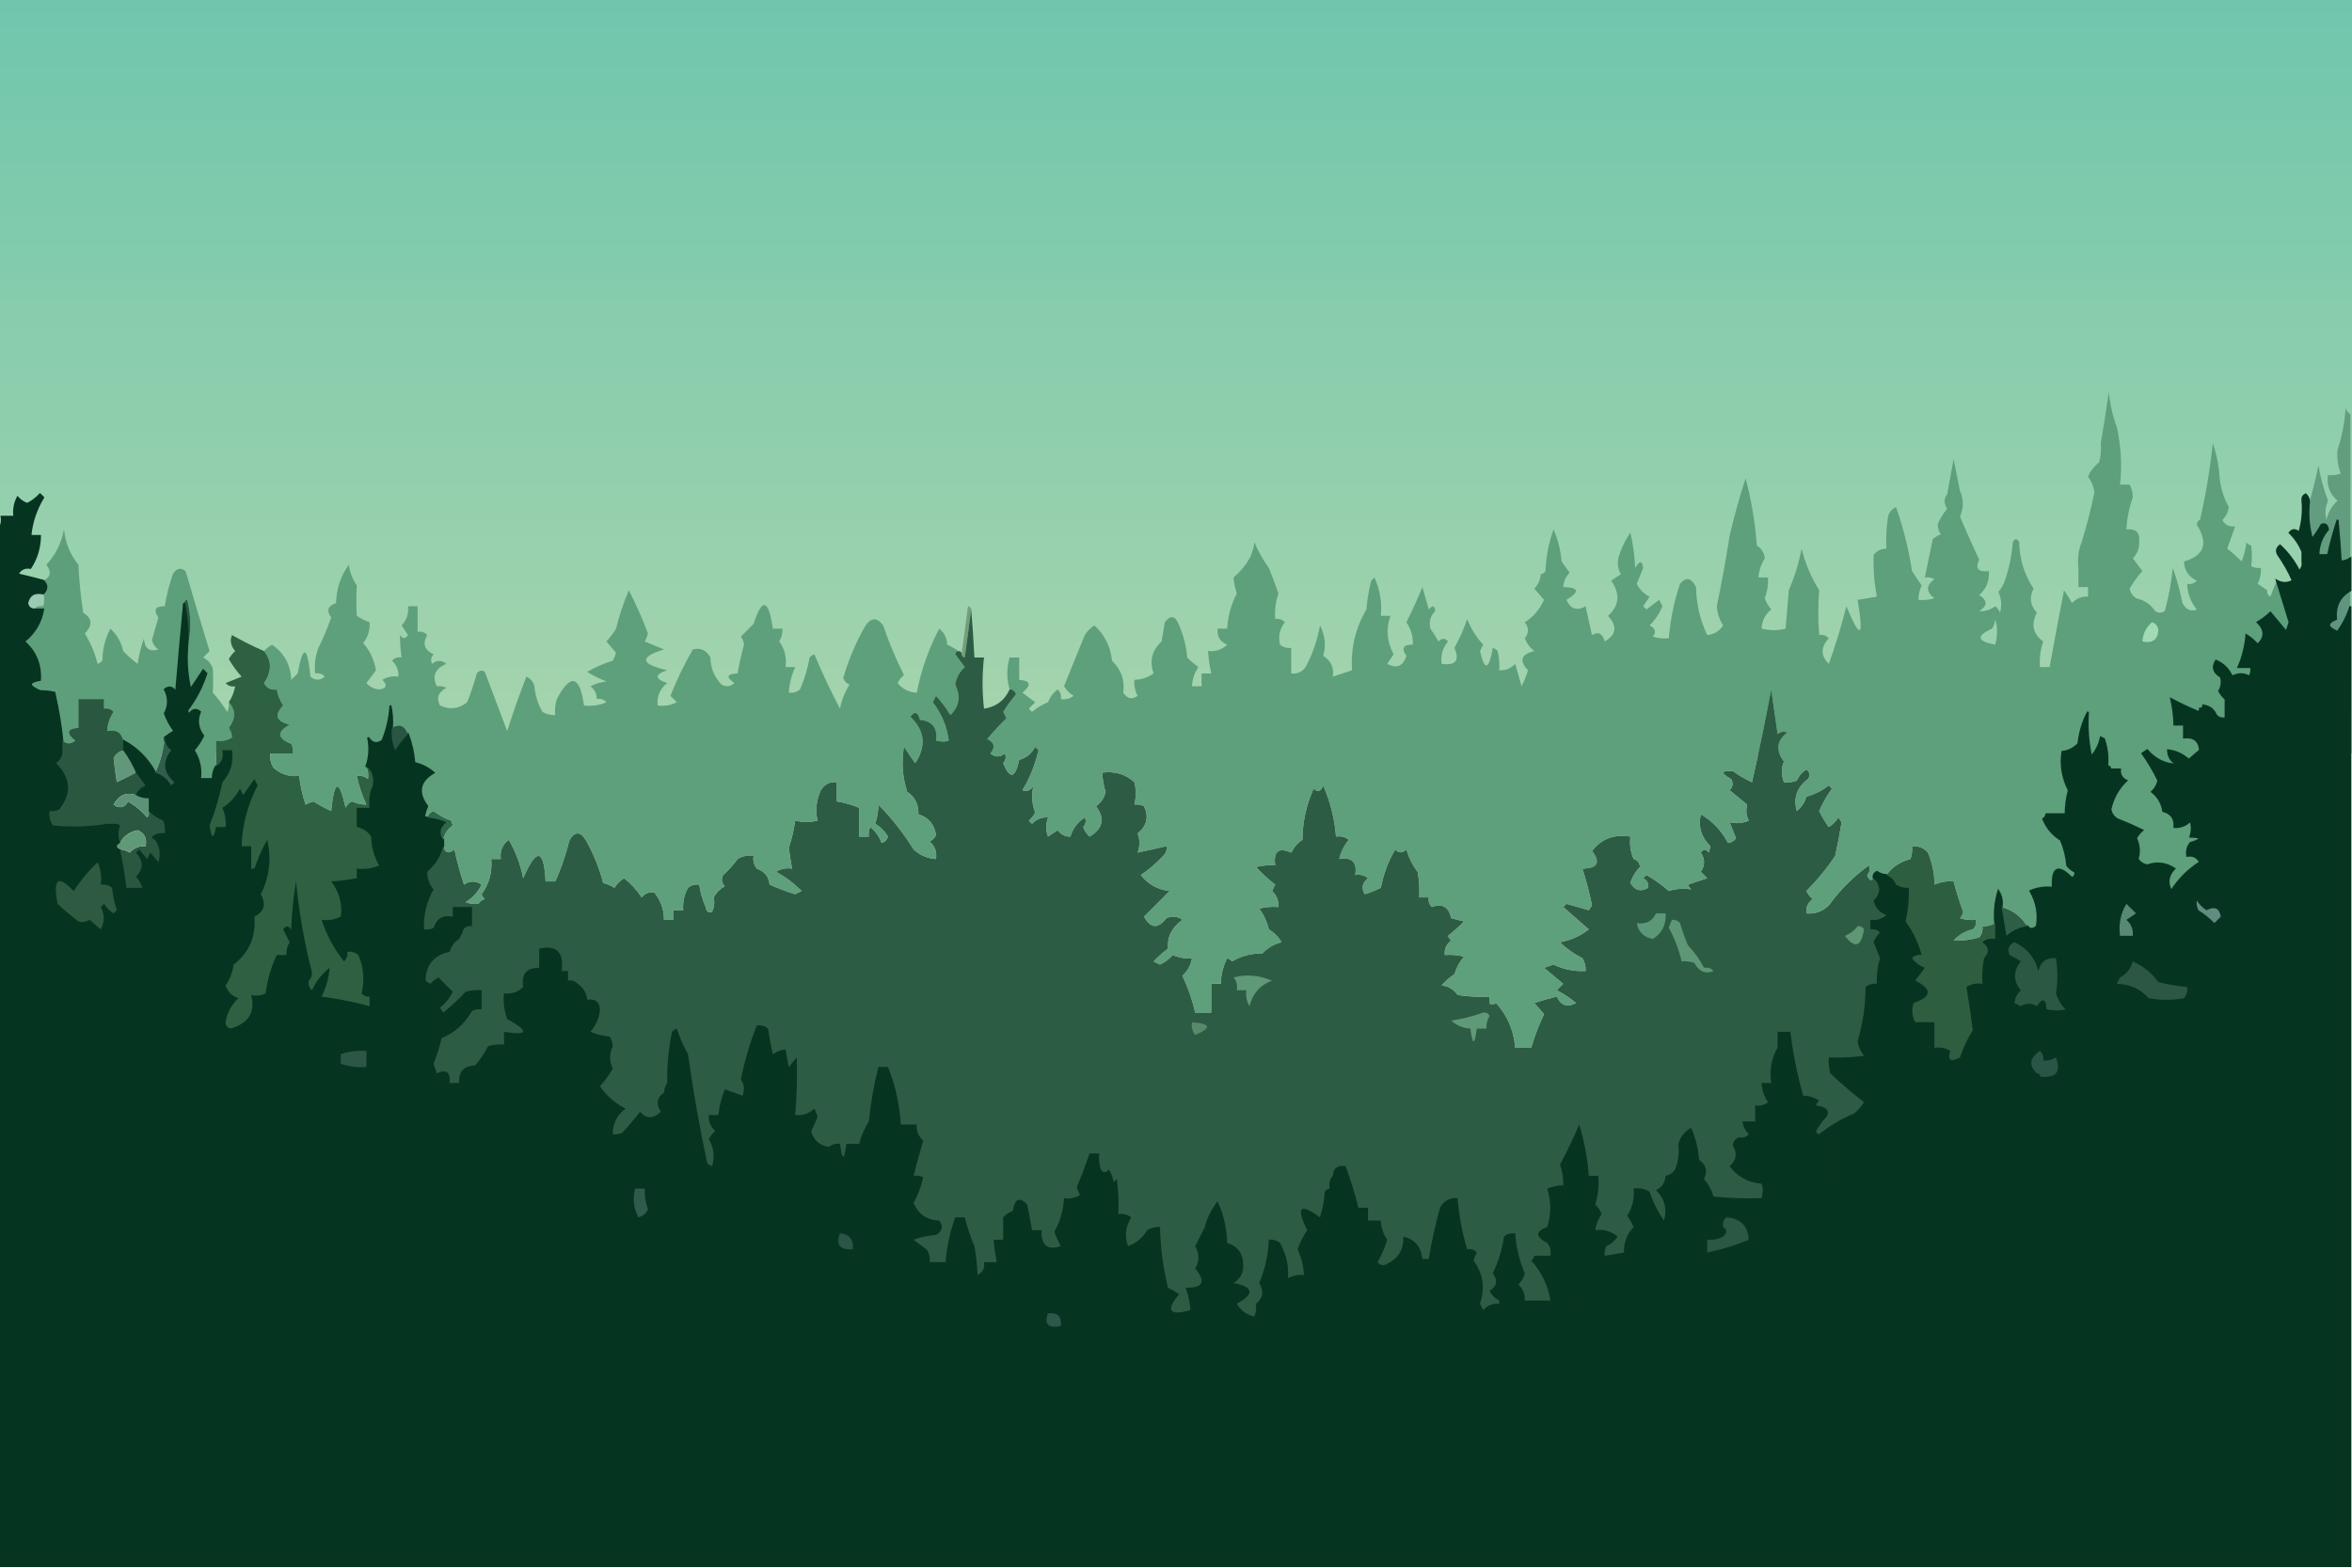 <?xml version="1.0" encoding="UTF-8" standalone="no"?>
<svg
   version="1.1"
   width="735"
   height="490"
   style="clip-rule:evenodd;fill-rule:evenodd;image-rendering:optimizeQuality;shape-rendering:geometricPrecision;text-rendering:geometricPrecision"
   id="svg110"
   xmlns:xlink="http://www.w3.org/1999/xlink"
   xmlns="http://www.w3.org/2000/svg"
   xmlns:svg="http://www.w3.org/2000/svg">
  <defs
     id="defs110">
    <linearGradient
       id="linearGradient117">
      <stop
         style="stop-color:#a8d5ad;stop-opacity:1;"
         offset="0"
         id="stop117" />
      <stop
         style="stop-color:#6fc6ad;stop-opacity:1;"
         offset="1"
         id="stop118" />
    </linearGradient>
    <linearGradient
       xlink:href="#linearGradient117"
       id="linearGradient118"
       x1="709.867"
       y1="-20.417"
       x2="709.867"
       y2="-203.846"
       gradientUnits="userSpaceOnUse"
       gradientTransform="matrix(2.25,0,0,1.325,-1244.922,267.872)" />
  </defs>
  <rect
     style="clip-rule:evenodd;fill:url(#linearGradient118);fill-rule:evenodd;stroke:none;stroke-width:0;stroke-dasharray:none;stroke-opacity:1;image-rendering:optimizeQuality;shape-rendering:geometricPrecision;text-rendering:geometricPrecision"
     id="rect117"
     width="735.672"
     height="236.777"
     x="-0.336"
     y="-1.323" />
  <g
     id="g12"
     style="stroke:none;stroke-width:0;stroke-dasharray:none;stroke-opacity:1">
    <path
       style="opacity:1;stroke:none;stroke-width:0;stroke-dasharray:none;stroke-opacity:1"
       fill="#619d7e"
       d="m 734.5,129.5 c 0,15 0,30 0,45 -0.891,0.61 -1.891,0.943 -3,1 -0.248,-4.311 -0.581,-8.644 -1,-13 -1.208,3.622 -2.208,7.289 -3,11 -1,0 -2,0 -3,0 0.051,-3.041 1.051,-5.708 3,-8 -0.233,-1.432 -0.9,-1.932 -2,-1.5 -0.876,1.586 -1.876,3.086 -3,4.5 -0.989,-3.607 -1.323,-7.274 -1,-11 1.179,-3.827 2.179,-7.827 3,-12 0.653,3.775 1.653,7.442 3,11 -0.831,1.973 -0.998,3.973 -0.5,6 0.536,-2.369 1.703,-4.369 3.5,-6 -2.486,-2.078 -3.486,-4.745 -3,-8 1.373,0.157 2.707,-0.01 4,-0.5 -0.935,-2.381 -1.268,-4.881 -1,-7.5 1.401,-4.174 2.234,-8.507 2.5,-13 0.278,0.916 0.778,1.582 1.5,2 z"
       id="path12" />
  </g>
  <g
     id="g19"
     style="stroke:none;stroke-width:0;stroke-dasharray:none;stroke-opacity:1">
    <path
       style="opacity:1;stroke:none;stroke-width:0;stroke-dasharray:none;stroke-opacity:1"
       fill="#609680"
       d="m 734.5,184.5 c 0,1.667 0,3.333 0,5 -0.855,2.778 -2.188,5.445 -4,8 -3.352,-1.405 -3.518,-2.739 -0.5,-4 -0.352,-4.042 1.148,-7.042 4.5,-9 z"
       id="path19" />
  </g>
  <g
     id="g22"
     style="stroke:none;stroke-width:0;stroke-dasharray:none;stroke-opacity:1">
    <path
       style="opacity:1;stroke:none;stroke-width:0;stroke-dasharray:none;stroke-opacity:1"
       fill="#9ccab2"
       d="m 13.5,185.5 c 0.426,1.028 0.426,2.361 0,4 -1.291,-0.237 -2.291,0.096 -3,1 -1.086,-0.12 -1.753,-0.787 -2,-2 0.573,-2.585 2.24,-3.585 5,-3 z"
       id="path22" />
  </g>
  <path
     d="m 659,122.5 c -0.774,5.488 -1.607,10.821 -2.5,16 0.162,2.027 -0.005,4.027 -0.5,6 -1.563,1.225 -2.73,2.725 -3.5,4.5 1.128,1.468 1.794,3.135 2,5 -1.129,5.402 -2.462,10.568 -4,15.5 -0.973,2.448 -1.306,5.115 -1,8 v 6 h 3 v 3 c -1.984,-0.117 -3.65,0.55 -5,2 -0.743,-1.408 -1.577,-2.741 -2.5,-4 -1.549,8.021 -3.049,16.021 -4.5,24 h -3 c -0.226,-2.749 0.107,-5.416 1,-8 -3.199,-2.315 -3.865,-5.315 -2,-9 -2.082,-2.307 -2.415,-4.807 -1,-7.5 -2.903,-4.377 -4.403,-9.21 -4.5,-14.5 -0.667,-1.333 -1.333,-1.333 -2,0 -0.335,4.236 -1.168,8.236 -2.5,12 -0.404,1.256 -1.071,2.423 -2,3.5 0.959,2.12 1.126,4.287 0.5,6.5 -0.308,-0.808 -0.808,-1.475 -1.5,-2 -1.578,1.14 -3.244,1.64 -5,1.5 2.66,-1.657 2.66,-3.324 0,-5 2.251,-2.002 3.251,-4.502 3,-7.5 -3.338,0.391 -4.338,-0.776 -3,-3.5 -2.075,-4.472 -4.075,-8.972 -6,-13.5 1.163,-2.827 1.163,-5.494 0,-8 -0.666,-3.189 -1.333,-6.523 -2,-10 -0.667,3.813 -1.334,7.479 -2,11 -1.108,1.323 -1.108,2.823 0,4.5 -1.256,1.479 -2.256,3.145 -3,5 0.085,1.107 0.419,2.107 1,3 -0.916,0.374 -1.75,0.874 -2.5,1.5 -0.837,4.014 -1.671,8.014 -2.5,12 1.052,-0.149 2.052,0.017 3,0.5 -2.667,2 -2.667,4 0,6 -1.634,0.494 -3.301,0.66 -5,0.5 0.019,-1.56 0.352,-3.06 1,-4.5 l -3,-4.5 c -1.046,-6.851 -2.713,-13.518 -5,-20 -1.299,0.59 -2.132,1.59 -2.5,3 -0.498,3.317 -0.665,6.65 -0.5,10 -1.699,0.027 -3.033,0.694 -4,2 -0.128,4.381 0.205,8.715 1,13 -2,0.333 -4,0.667 -6,1 2.019,11.918 0.852,12.585 -3.5,2 -1.528,6.085 -3.361,12.085 -5.5,18 -2.575,-2.545 -2.575,-5.212 0,-8 -0.825,-0.886 -1.825,-1.219 -3,-1 -0.387,-4.74 -0.387,-9.407 0,-14 -2.513,-4.035 -4.346,-8.369 -5.5,-13 -0.861,4.509 -2.194,8.842 -4,13 -0.333,4 -0.667,8 -1,12 -2.394,0.636 -4.894,0.636 -7.5,0 0.085,-2.429 1.085,-4.429 3,-6 -0.883,-1.048 -1.55,-2.215 -2,-3.5 0.787,-2.099 1.12,-4.266 1,-6.5 h -3 c 0.182,-2.175 0.849,-4.175 2,-6 -0.203,-1.708 -1.036,-3.041 -2.5,-4 -0.519,-7.116 -1.686,-14.116 -3.5,-21 -1.974,6.106 -3.641,12.106 -5,18 -1.104,7.103 -2.437,14.436 -4,22 0.17,2.215 0.837,4.215 2,6 -1.228,1.821 -2.894,2.821 -5,3 -2.217,-4.656 -3.384,-9.656 -3.5,-15 -1.459,-2.943 -3.126,-3.276 -5,-1 -1.855,5.545 -3.022,11.212 -3.5,17 -1.699,0.16 -3.366,-0.006 -5,-0.5 1.168,-1.406 0.835,-2.572 -1,-3.5 1.761,-1.753 3.094,-3.753 4,-6 -0.333,-0.667 -0.667,-1.333 -1,-2 -1.333,1 -2.667,2 -4,3 l -1,-1 c 0.667,-1 1.333,-2 2,-3 -1.807,-0.895 -3.14,-2.228 -4,-4 0.667,-1.667 1.333,-3.333 2,-5 -0.299,-2.315 -1.132,-2.315 -2.5,0 -0.175,-3.711 -0.675,-7.378 -1.5,-11 -1.472,2.116 -2.639,4.449 -3.5,7 -0.687,2.068 -0.52,4.068 0.5,6 -1,0.667 -2,1.333 -3,2 2.879,4.169 2.546,7.836 -1,11 2.984,3.197 2.651,5.864 -1,8 -0.7,-2.515 -2.033,-3.182 -4,-2 -0.667,-3 -1.333,-6 -2,-9 -2.697,1.545 -4.697,0.879 -6,-2 4.3,-2.582 3.967,-3.916 -1,-4 0.126,-1.7 0.793,-3.2 2,-4.5 -0.84,-1.171 -1.673,-2.338 -2.5,-3.5 -0.301,-3.48 -1.135,-6.813 -2.5,-10 -1.521,4.176 -2.355,8.509 -2.5,13 -0.383,0.556 -0.883,0.889 -1.5,1 -0.126,1.7 -0.793,3.2 -2,4.5 1.009,1.168 2.009,2.335 3,3.5 -1.31,2.973 -3.31,5.307 -6,7 1.333,1.667 1.333,3.333 0,5 0.615,1.616 1.615,2.949 3,4 -4.181,1.006 -4.848,3.006 -2,6 -0.515,1.725 -1.182,3.392 -2,5 -0.667,-2.333 -1.333,-4.667 -2,-7 -1.35,1.45 -3.016,2.117 -5,2 0.162,-2.027 -0.005,-4.027 -0.5,-6 -0.414,-0.457 -0.914,-0.791 -1.5,-1 -1.218,6.983 -2.551,7.317 -4,1 0.333,-0.667 0.667,-1.333 1,-2 -2.168,-2.332 -3.835,-4.999 -5,-8 -1.056,3.113 -2.389,6.113 -4,9 1.736,3.94 0.403,5.607 -4,5 -0.338,-2.657 0.329,-4.99 2,-7 -0.891,-1.09 -1.891,-1.09 -3,0 -0.743,-1.408 -1.577,-2.741 -2.5,-4 -0.529,-2.085 -0.029,-3.918 1.5,-5.5 -0.146,-1.727 -0.813,-1.894 -2,-0.5 -0.667,-2.333 -1.333,-4.667 -2,-7 -1.517,3.728 -3.183,7.395 -5,11 1.446,2.118 2.113,4.451 2,7 -2.987,-0.078 -3.653,1.089 -2,3.5 -1.032,3.255 -3.032,4.088 -6,2.5 0.667,-1 1.333,-2 2,-3 -2.082,-3.889 -2.415,-7.889 -1,-12 h -3 c 0.422,-4.222 -0.245,-8.222 -2,-12 l -1,1 c -0.744,2.943 -1.244,5.943 -1.5,9 -3.419,5.826 -4.919,12.16 -4.5,19 -2,0.667 -4,1.333 -6,2 0.416,-2.86 -0.584,-5.026 -3,-6.5 0.928,-3.226 0.595,-6.393 -1,-9.5 -0.807,4.588 -2.307,8.922 -4.5,13 -1.11,1.537 -2.61,2.203 -4.5,2 v -8 c -1.322,0.17 -2.489,-0.163 -3.5,-1 -0.617,-2.535 -0.117,-4.868 1.5,-7 -0.825,-0.886 -1.825,-1.219 -3,-1 -0.226,-2.749 0.107,-5.416 1,-8 -0.938,-2.746 -1.938,-5.413 -3,-8 -1.768,-2.422 -3.268,-5.088 -4.5,-8 -0.202,1.756 -0.702,3.422 -1.5,5 -1.319,2.286 -2.985,4.286 -5,6 0.12,1.699 0.454,3.365 1,5 -1.771,3.416 -2.771,7.082 -3,11 h -3 c -0.256,2.412 0.744,4.079 3,5 -1.673,1.586 -3.673,2.253 -6,2 0.174,2.361 0.507,4.694 1,7 h -3 v 4 h -3 c 0.086,-2.177 0.753,-4.177 2,-6 -1.26,-0.882 -2.426,-1.882 -3.5,-3 -0.303,-3.499 -1.136,-6.832 -2.5,-10 -1.164,-3.078 -2.664,-3.412 -4.5,-1 -0.333,2 -0.667,4 -1,6 -3.027,2.773 -3.86,6.106 -2.5,10 -1.804,1.268 -3.804,1.935 -6,2 -0.143,1.762 0.191,3.429 1,5 -1.759,1.254 -3.259,0.921 -4.5,-1 0.569,-3.788 -0.597,-7.122 -3.5,-10 -0.467,-4.433 -2.301,-8.1 -5.5,-11 -1.221,0.772 -2.221,1.772 -3,3 -2.271,5.609 -4.437,10.942 -6.5,16 0.763,1.219 1.763,2.219 3,3 -1.189,0.929 -2.522,1.262 -4,1 0.219,-1.175 -0.114,-2.175 -1,-3 -1.352,1.018 -2.352,2.351 -3,4 -1.832,0.748 -3.499,1.748 -5,3 l -1,-1 2,-2 c -1.333,-1 -2.667,-2 -4,-3 2.913,-2.401 2.579,-3.734 -1,-4 v -7 h -3 c -0.96,3.402 -0.96,6.735 0,10 0.997,-0.03 1.664,0.47 2,1.5 -1.458,1.752 -2.791,3.585 -4,5.5 0.333,0.667 0.667,1.333 1,2 -2.107,2.03 -4.107,4.197 -6,6.5 2.254,1.054 2.587,2.554 1,4.5 1.506,1.247 3.006,1.247 4.5,0 0.492,1.049 0.326,2.049 -0.5,3 2.074,5.168 3.74,4.834 5,-1 2.254,-0.624 3.921,-1.957 5,-4 l 1,1 c -0.998,4.477 -2.665,8.643 -5,12.5 1.496,0.507 2.663,0.007 3.5,-1.5 -0.744,2.811 -0.577,5.644 0.5,8.5 -0.522,0.95 -1.189,1.784 -2,2.5 l 1,1 c 1.35,-1.45 3.016,-2.117 5,-2 -0.731,2.099 -0.731,4.099 0,6 1,-0.667 2,-1.333 3,-2 1.024,1.353 2.357,2.02 4,2 0.695,-2.478 2.195,-4.478 4.5,-6 0.492,1.049 0.326,2.049 -0.5,3 0.419,1.172 1.085,2.172 2,3 4.196,-2.524 4.863,-5.691 2,-9.5 1.575,-1.12 2.575,-2.62 3,-4.5 -0.656,-1.953 -0.989,-3.953 -1,-6 3.897,-0.53 7.23,0.47 10,3 0.557,2.218 0.557,4.551 0,7 1.052,-0.149 2.052,0.017 3,0.5 1.569,3.316 0.902,6.149 -2,8.5 0.748,1.916 0.748,3.916 0,6 3,-0.667 6,-1.333 9,-2 0.219,1.175 -0.114,2.175 -1,3 -2.117,2.296 -4.451,4.296 -7,6 2.259,2.91 5.259,4.576 9,5 -2.709,2.675 -5.376,5.342 -8,8 2.026,3.724 4.359,3.891 7,0.5 1.759,-0.798 3.426,-0.631 5,0.5 -3.317,2.381 -4.817,5.381 -4.5,9 -1.635,1.226 -3.135,2.559 -4.5,4 0.667,0.333 1.333,0.667 2,1 1.536,-0.749 2.869,-1.749 4,-3 1.909,0.848 3.909,1.182 6,1 -0.388,2.185 -1.388,4.018 -3,5.5 1.774,3.748 3.107,7.581 4,11.5 h 5 v -9 h 3 c 0.039,-2.821 0.705,-5.488 2,-8 0.586,0.209 1.086,0.543 1.5,1 2.825,-1.688 5.991,-2.521 9.5,-2.5 1.635,-1.748 3.635,-2.915 6,-3.5 -1,-1.667 -2.333,-3 -4,-4 -0.572,-2.417 -1.572,-4.584 -3,-6.5 1.973,-0.495 3.973,-0.662 6,-0.5 0.117,-1.984 -0.55,-3.65 -2,-5 0.333,-0.667 0.667,-1.333 1,-2 -2.15,-1.649 -4.15,-3.482 -6,-5.5 1.973,-0.495 3.973,-0.662 6,-0.5 -0.607,-4.403 1.06,-5.736 5,-4 0.827,-1.662 1.993,-2.995 3.5,-4 0.046,-5.611 1.213,-10.944 3.5,-16 1.303,1.218 2.303,0.885 3,-1 2.221,5.105 3.555,10.439 4,16 1.478,-0.262 2.811,0.071 4,1 -1.486,1.802 -2.486,3.802 -3,6 4,-0.667 5.667,1 5,5 1.478,-0.262 2.811,0.071 4,1 -1.833,1.468 -2.166,3.135 -1,5 1.725,-0.515 3.392,-1.182 5,-2 0.83,-4.302 2.33,-8.302 4.5,-12 1.113,1.211 2.28,1.211 3.5,0 0.723,2.57 1.89,4.903 3.5,7 0.497,2.646 0.664,5.313 0.5,8 h 3 c -0.219,1.175 0.114,2.175 1,3 3.197,-1.229 5.197,-0.062 6,3.5 1.333,0.333 2.667,0.667 4,1 -1.556,1.599 -3.223,3.099 -5,4.5 0.209,0.586 0.543,1.086 1,1.5 -1.537,1.11 -2.203,2.61 -2,4.5 2.027,-0.162 4.027,0.005 6,0.5 -1.366,1.6 -2.366,3.433 -3,5.5 -1.481,0.98 -2.815,2.147 -4,3.5 2.163,0.245 3.83,1.245 5,3 3.317,0.498 6.65,0.665 10,0.5 -0.381,2.442 0.286,3.109 2,2 3.564,3.904 5.564,8.571 6,14 h 5 c 1.021,-3.555 2.354,-7.055 4,-10.5 -1.009,-1.168 -2.009,-2.335 -3,-3.5 2.313,-0.773 4.646,-1.44 7,-2 1.325,2.829 3.325,3.496 6,2 -1.822,-1.51 -3.822,-2.843 -6,-4 l 2,-2 c -2,-1.667 -4,-3.333 -6,-5 1,-0.333 2,-0.667 3,-1 3.101,1.519 6.434,2.185 10,2 0.079,-1.43 -0.254,-2.764 -1,-4 -2.629,-1.303 -4.963,-2.969 -7,-5 3.354,-0.599 6.354,-1.932 9,-4 -2.667,-2.333 -5.333,-4.667 -8,-7 l 1,-1 c 2.333,0.667 4.667,1.333 7,2 0.333,-0.5 0.667,-1 1,-1.5 -0.822,-3.966 -1.822,-7.799 -3,-11.5 4.74,-0.092 5.74,-1.925 3,-5.5 2.96,-3.843 6.96,-5.343 12,-4.5 -0.308,2.424 0.026,4.757 1,7 1.22,0.387 1.887,1.22 2,2.5 -1.421,1.419 -2.421,3.086 -3,5 1.393,2.356 3.226,2.856 5.5,1.5 0.311,-1.242 -0.189,-2.242 -1.5,-3 l 1,-1 c 2.509,1.421 4.843,3.088 7,5 2.293,-0.736 4.626,-0.902 7,-0.5 -0.457,-0.414 -0.791,-0.914 -1,-1.5 2,-0.667 4,-1.333 6,-2 l -2,-2 c 1.333,-2 1.333,-4 0,-6 0.774,-1.211 1.607,-1.211 2.5,0 0.167,-0.667 0.333,-1.333 0.5,-2 -2.874,-2.84 -3.874,-6.174 -3,-10 3.747,2.254 6.58,5.254 8.5,9 1.059,-0.13 1.892,-0.63 2.5,-1.5 -0.667,-1.667 -1.333,-3.333 -2,-5 2.027,0.498 4.027,0.331 6,-0.5 -0.83,-1.635 -0.997,-3.302 -0.5,-5 -1.833,-1.5 -3.667,-3 -5.5,-4.5 1.017,-1.049 1.184,-2.216 0.5,-3.5 -3.426,-1.859 -3.26,-2.693 0.5,-2.5 1.87,1.366 3.87,2.533 6,3.5 2.179,-9.628 4.179,-19.295 6,-29 0.667,4.667 1.333,9.333 2,14 0.951,-0.826 1.951,-0.992 3,-0.5 -3.32,2.498 -3.653,5.498 -1,9 -0.886,2.112 -0.886,4.278 0,6.5 1.373,0.157 2.707,-0.01 4,-0.5 0.655,-1.487 1.655,-2.653 3,-3.5 1.083,0.865 1.249,1.865 0.5,3 -3.472,2.586 -4.639,5.919 -3.5,10 1.45,-1.155 2.45,-2.655 3,-4.5 2.57,-0.723 4.903,-1.89 7,-3.5 l 1,1 c -1.602,2.208 -2.936,4.541 -4,7 0.84,1.761 1.84,3.427 3,5 1.219,-0.763 2.219,-1.763 3,-3 0.333,0.5 0.667,1 1,1.5 -0.558,3.514 -1.224,7.014 -2,10.5 -2.625,3.959 -5.625,7.626 -9,11 0.477,0.978 1.143,1.811 2,2.5 -1.537,1.11 -2.203,2.61 -2,4.5 2.726,0.236 5.059,-0.597 7,-2.5 3.5,-4.833 7.667,-9 12.5,-12.5 0.492,1.049 0.326,2.049 -0.5,3 0.536,1.645 1.203,1.978 2,1 -0.131,-0.876 0.202,-1.543 1,-2 0.917,0.627 1.917,0.961 3,1 1.818,-2.506 4.318,-4.172 7.5,-5 0.49,-1.293 0.657,-2.627 0.5,-4 1.992,-0.172 3.658,0.495 5,2 1.388,3.411 2.054,6.744 2,10 1.909,-0.848 3.909,-1.182 6,-1 0.834,3.181 1.834,6.348 3,9.5 -0.145,0.772 -0.478,1.439 -1,2 1.634,0.494 3.301,0.66 5,0.5 0.219,1.175 -0.114,2.175 -1,3 -2.4,0.518 -4.4,1.685 -6,3.5 2.658,0.073 5.324,-0.26 8,-1 0.837,-1.011 1.17,-2.178 1,-3.5 1.459,0.067 2.792,-0.266 4,-1 -0.32,-3.398 0.013,-6.732 1,-10 0.952,1.545 1.285,3.212 1,5 3.469,0.951 6.136,2.951 8,6 0.848,1.125 1.848,1.125 3,0 0.663,-3.772 -0.004,-7.439 -2,-11 2.243,-0.974 4.576,-1.308 7,-1 -0.329,-6.436 1.671,-7.436 6,-3 0.798,-0.457 1.131,-1.124 1,-2 -0.958,-0.453 -1.792,-1.119 -2.5,-2 -0.241,-2.789 -0.908,-5.456 -2,-8 -2.525,-1.55 -4.359,-3.717 -5.5,-6.5 0.556,-0.383 0.889,-0.883 1,-1.5 h 6 c 0.007,-2.538 0.341,-5.038 1,-7.5 -1.976,-3.881 -2.643,-7.881 -2,-12 1.843,-0.188 3.51,-1.021 5,-2.5 0.381,-3.619 1.381,-6.952 3,-10 -0.327,4.714 0.007,9.38 1,14 1.488,-1.649 2.488,-3.649 3,-6 0.333,0.167 0.667,0.333 1,0.5 0.944,2.719 1.277,5.552 1,8.5 0.667,0 1,0.333 1,1 h 3 c -0.14,1.624 0.527,2.79 2,3.5 -2.543,2.439 -4.21,5.439 -5,9 0.259,1.261 0.926,2.261 2,3 2.718,1.072 5.385,2.238 8,3.5 -0.811,0.716 -1.478,1.55 -2,2.5 1.023,2.177 1.19,4.344 0.5,6.5 0.739,1.074 1.739,1.741 3,2 2.939,-1.088 5.772,-0.754 8.5,1 -2.02,2.099 -2.354,4.433 -1,7 2.329,-3.657 5.329,-6.657 9,-9 -0.82,-1.611 -2.154,-2.278 -4,-2 -0.262,-1.478 0.071,-2.811 1,-4 3.839,-1.221 3.839,-1.888 0,-2 0.552,-1.831 0.552,-3.497 0,-5 -1.35,1.45 -3.016,2.117 -5,2 0.223,-2.614 -0.944,-4.281 -3.5,-5 -0.409,-2.491 -1.576,-4.491 -3.5,-6 0.989,-0.968 1.656,-2.135 2,-3.5 -1.406,-2.925 -3.073,-5.758 -5,-8.5 0.5,-0.333 1,-0.667 1.5,-1 2.585,2.962 5.752,4.462 9.5,4.5 -1.939,-0.908 -2.939,-2.408 -3,-4.5 2.473,0.299 4.64,1.299 6.5,3 1.174,-1.044 2.341,-2.044 3.5,-3 -0.246,-2.97 -1.912,-4.303 -5,-4 v -4 h -3 c -0.075,-2.706 -0.408,-5.373 -1,-8 2.716,1.44 5.549,2.773 8.5,4 0.399,-0.228 0.565,-0.562 0.5,-1 0.667,0 1,-0.333 1,-1 1.904,0.238 3.238,1.238 4,3 0.709,0.904 1.709,1.237 3,1 v -6 c -0.778,-0.656 -1.444,-1.489 -2,-2.5 0.83,-1.465 0.996,-2.965 0.5,-4.5 -2.261,-1.272 -2.761,-2.938 -1.5,-5 2.341,1.034 4.007,2.701 5,5 1.891,-1.036 3.724,-1.036 5.5,0 0.483,-0.948 0.649,-1.948 0.5,-3 h -4 c 1.36,-3.12 2.193,-6.453 2.5,-10 1.314,0.813 2.481,1.813 3.5,3 2.422,-2.226 2.422,-4.56 0,-7 1.448,-0.854 2.781,-1.854 4,-3 1.677,2.04 3.344,4.04 5,6 0.333,-1 0.667,-2 1,-3 -1.333,-4.425 -2.666,-8.758 -4,-13 -0.663,1.542 -1.33,3.209 -2,5 -0.798,-0.457 -1.131,-1.124 -1,-2 -0.898,-0.658 -1.898,-1.324 -3,-2 0.809,-1.571 1.143,-3.238 1,-5 -1.052,0.149 -2.052,-0.017 -3,-0.5 0.284,-1.956 0.284,-4.123 0,-6.5 -0.617,-0.111 -1.117,-0.444 -1.5,-1 -0.192,2.077 -0.692,4.077 -1.5,6 -1.406,-1.451 -2.906,-2.784 -4.5,-4 0.78,-2.23 1.613,-4.563 2.5,-7 -1.846,0.278 -3.18,-0.389 -4,-2 1.111,-1.111 1.778,-2.445 2,-4 -1.886,-3.429 -2.886,-7.096 -3,-11 -0.344,-3.062 -1.011,-6.062 -2,-9 -0.855,8.218 -2.188,16.218 -4,24 -0.597,0.235 -0.93,0.735 -1,1.5 3.686,5.83 2.353,9.663 -4,11.5 0.095,2.772 1.429,4.772 4,6 -0.825,0.886 -1.825,1.219 -3,1 0.088,3.023 1.088,5.69 3,8 -1.829,0.782 -3.329,0.116 -4.5,-2 -0.708,-3.749 -1.708,-7.416 -3,-11 -0.466,4.609 -1.3,9.109 -2.5,13.5 -1,0.667 -2,0.667 -3,0 -1.477,-2.148 -3.477,-3.482 -6,-4 -1.074,-0.739 -1.741,-1.739 -2,-3 1.125,-1.963 2.459,-3.796 4,-5.5 -1,-1.333 -2,-2.667 -3,-4 1.396,-1.352 2.063,-3.019 2,-5 0.321,-3.012 -1.012,-4.345 -4,-4 0.178,-3.477 0.845,-6.81 2,-10 -0.011,-1.545 -0.344,-2.878 -1,-4 h -3 c 0.671,-5.997 0.338,-11.997 -1,-18 -1.294,-3.515 -2.128,-7.182 -2.5,-11 z"
     style="opacity:1;fill:#5da07b;stroke-width:0"
     id="path118" />
  <g
     id="g29"
     style="stroke:none;stroke-width:0;stroke-dasharray:none;stroke-opacity:1">
    <path
       style="opacity:1;stroke:none;stroke-width:0;stroke-dasharray:none;stroke-opacity:1"
       fill="#a1dab5"
       d="m 672.5,194.5 c 1.149,0.291 1.816,1.124 2,2.5 -0.243,3.003 -1.91,4.17 -5,3.5 0.183,-2.488 1.183,-4.488 3,-6 z"
       id="path29" />
  </g>
  <g
     id="g31"
     style="stroke:none;stroke-width:0;stroke-dasharray:none;stroke-opacity:1">
    <path
       style="opacity:1;stroke:none;stroke-width:0;stroke-dasharray:none;stroke-opacity:1"
       fill="#749e7b"
       d="m 303.5,190.5 c -0.666,4.849 -1.333,9.849 -2,15 -0.607,-0.124 -0.94,-0.457 -1,-1 0.666,-4.849 1.333,-9.849 2,-15 0.607,0.124 0.94,0.457 1,1 z"
       id="path31" />
  </g>
  <g
     id="g32"
     style="stroke:none;stroke-width:0;stroke-dasharray:none;stroke-opacity:1">
    <path
       style="opacity:1;stroke:none;stroke-width:0;stroke-dasharray:none;stroke-opacity:1"
       fill="#9cd1af"
       d="m 623.5,193.5 c 0.758,2.481 0.758,5.148 0,8 -5.725,-1.065 -6.058,-2.732 -1,-5 0.627,-0.917 0.961,-1.917 1,-3 z"
       id="path32" />
  </g>
  <g
     id="g34"
     style="stroke:none;stroke-width:0;stroke-dasharray:none;stroke-opacity:1">
    <path
       style="opacity:1;stroke:none;stroke-width:0;stroke-dasharray:none;stroke-opacity:1"
       fill="#5ea07b"
       d="m 115.5,194.5 c 0.169,2.412 -0.497,4.579 -2,6.5 2.095,2.393 3.428,5.226 4,8.5 -1,1.333 -2,2.667 -3,4 1.059,1.196 2.393,1.863 4,2 2.333,-0.333 2.667,-1.333 1,-3 1.545,-0.952 3.212,-1.285 5,-1 0.117,-1.984 -0.55,-3.65 -2,-5 0.825,-0.886 1.825,-1.219 3,-1 -0.351,-2.369 -0.518,-4.703 -0.5,-7 0.893,1.211 1.726,1.211 2.5,0 -0.667,-1 -1.333,-2 -2,-3 1.586,-1.673 2.253,-3.673 2,-6 1,0 2,0 3,0 0,2.667 0,5.333 0,8 1.175,-0.219 2.175,0.114 3,1 -1.545,2.697 -0.879,4.697 2,6 -0.826,0.951 -0.992,1.951 -0.5,3 1.494,-1.247 2.994,-1.247 4.5,0 -3.541,1.469 -4.541,3.803 -3,7 1.052,-0.149 2.052,0.017 3,0.5 -2.559,1.323 -3.225,3.157 -2,5.5 3.033,1.427 5.866,1.094 8.5,-1 1.152,-2.94 2.152,-5.94 3,-9 0.718,-0.951 1.551,-1.117 2.5,-0.5 2.33,6.158 4.663,12.324 7,18.5 1.822,-5.804 3.822,-11.47 6,-17 1.299,0.59 2.132,1.59 2.5,3 0.27,2.862 1.104,5.528 2.5,8 1.236,0.746 2.57,1.079 4,1 -0.16,-1.699 0.006,-3.366 0.5,-5 4.332,-8.111 7.166,-7.445 8.5,2 2.424,0.308 4.757,-0.026 7,-1 -0.825,-0.886 -1.825,-1.219 -3,-1 0.02,-1.643 -0.647,-2.976 -2,-4 1.578,-0.798 3.244,-1.298 5,-1.5 -2.123,-0.815 -4.123,-1.815 -6,-3 2.514,-1.452 5.18,-2.618 8,-3.5 0.431,-0.793 0.765,-1.627 1,-2.5 -1.009,-1.168 -2.009,-2.335 -3,-3.5 1.146,-1.219 2.146,-2.552 3,-4 1.028,-4.117 2.362,-8.117 4,-12 2.217,4.303 4.217,8.803 6,13.5 -0.235,0.873 -0.569,1.707 -1,2.5 2,0.833 4,1.667 6,2.5 -7.78,2.377 -7.447,4.544 1,6.5 -4,1.333 -4,2.667 0,4 -2.238,1.758 -3.238,4.092 -3,7 2.104,0.299 4.104,-0.034 6,-1 -0.667,-0.667 -1.333,-1.333 -2,-2 1.981,-4.978 4.315,-9.811 7,-14.5 2.403,-0.63 4.237,0.203 5.5,2.5 0.059,3.322 1.226,6.156 3.5,8.5 1.444,0.781 2.777,0.614 4,-0.5 -2.729,-1.867 -2.396,-2.867 1,-3 0.505,-3.021 1.172,-6.021 2,-9 -0.108,-0.942 -0.441,-1.775 -1,-2.5 1.368,-1.34 2.701,-2.674 4,-4 2.695,-8.31 4.695,-7.81 6,1.5 1,0 2,0 3,0 0.079,1.43 -0.254,2.764 -1,4 1.729,2.351 2.396,5.018 2,8 1,0 2,0 3,0 -1.14,2.525 -1.807,5.192 -2,8 1.322,0.17 2.489,-0.163 3.5,-1 1.403,-3.209 2.403,-6.542 3,-10 0.414,-0.457 0.914,-0.791 1.5,-1 2.424,5.846 5.091,11.512 8,17 0.529,-2.757 1.529,-5.257 3,-7.5 -0.928,-0.388 -1.595,-1.055 -2,-2 1.641,-5.784 3.975,-11.284 7,-16.5 1.816,-2.564 3.649,-2.564 5.5,0 1.798,5.334 3.964,10.501 6.5,15.5 -0.857,0.689 -1.523,1.522 -2,2.5 1.571,1.915 3.571,2.915 6,3 1.333,-6.96 3.666,-13.626 7,-20 1.569,1.214 2.402,2.881 2.5,5 1.302,0.585 2.469,1.251 3.5,2 -0.543,0.06 -0.876,0.393 -1,1 1,1.333 2,2.667 3,4 -1.649,1.474 -2.649,3.307 -3,5.5 1.783,3.638 1.283,6.805 -1.5,9.5 -1.308,-2.141 -2.808,-4.141 -4.5,-6 -0.333,0.667 -0.667,1.333 -1,2 2.767,3.535 4.434,7.535 5,12 -1.057,0.406 -2.391,0.406 -4,0 0.57,-3.921 -1.097,-6.088 -5,-6.5 -0.649,-2.481 -1.649,-2.814 -3,-1 4.551,4.421 5.051,9.254 1.5,14.5 -1.167,-1.667 -2.333,-3.333 -3.5,-5 -0.834,4.686 -0.501,9.352 1,14 2.44,1.609 3.607,3.943 3.5,7 3.176,1.011 5.009,3.178 5.5,6.5 -0.405,0.945 -1.072,1.612 -2,2 1.655,1.444 2.322,3.278 2,5.5 -2.679,-0.173 -5.013,-1.173 -7,-3 -3.223,-5.167 -6.89,-9.834 -11,-14 0.012,1.912 -0.321,3.912 -1,6 1.667,1 3,2.333 4,4 -0.333,1 -1,1.667 -2,2 -0.716,-1.982 -1.883,-3.649 -3.5,-5 -0.483,0.948 -0.649,1.948 -0.5,3 -1,0 -2,0 -3,0 0,-3 0,-6 0,-9 -2.237,-0.949 -4.571,-1.616 -7,-2 0,-2 0,-4 0,-6 -2.214,-0.209 -3.881,0.624 -5,2.5 -1.427,3.152 -1.76,6.319 -1,9.5 -2.218,0.557 -4.551,0.557 -7,0 -0.416,2.906 -1.082,5.739 -2,8.5 0.288,2.187 0.622,4.354 1,6.5 -1.788,-0.285 -3.455,0.048 -5,1 2.904,1.555 5.57,3.555 8,6 -0.667,0.333 -1.333,0.667 -2,1 -2.769,-0.858 -5.435,-1.858 -8,-3 -0.236,-2.473 -1.569,-4.14 -4,-5 -0.929,-1.189 -1.262,-2.522 -1,-4 -1.788,-0.285 -3.455,0.048 -5,1 -1.315,1.816 -2.815,3.483 -4.5,5 -0.684,1.284 -0.517,2.451 0.5,3.5 -1.5,0.833 -2.667,2 -3.5,3.5 0.379,1.575 0.212,3.075 -0.5,4.5 -1.1,0.432 -1.767,-0.068 -2,-1.5 -0.967,-2.262 -1.634,-4.595 -2,-7 -1.322,-0.17 -2.489,0.163 -3.5,1 -1.202,2.177 -1.702,4.511 -1.5,7 -1,0 -2,0 -3,0 0,1 0,2 0,3 -1,0 -2,0 -3,0 -0.003,-3.175 -1.003,-6.008 -3,-8.5 -1.547,-0.333 -2.88,0.167 -4,1.5 -1.502,-2.327 -3.335,-4.327 -5.5,-6 -1.221,0.772 -2.221,1.772 -3,3 -1.067,-0.691 -2.234,-1.191 -3.5,-1.5 -1.27,-4.83 -3.104,-9.33 -5.5,-13.5 -1.667,-2.667 -3.333,-2.667 -5,0 -1.333,5.135 -2.833,9.468 -4.5,13 -1,0 -2,0 -3,0 -0.515,-10.268 -2.849,-10.601 -7,-1 -0.864,-4.287 -2.364,-8.287 -4.5,-12 -2.016,1.455 -2.849,3.455 -2.5,6 -1,0 -2,0 -3,0 0.379,4.076 -0.621,7.743 -3,11 0.209,0.586 0.543,1.086 1,1.5 -0.916,0.278 -1.582,0.778 -2,1.5 -1.373,0.157 -2.707,-0.01 -4,-0.5 2.192,-1.359 3.859,-3.192 5,-5.5 -1.853,-1.26 -3.686,-1.26 -5.5,0 -1.203,-3.61 -2.203,-7.276 -3,-11 -1.756,1.485 -2.923,1.152 -3.5,-1 0,-0.667 0,-1.333 0,-2 0.4,-1.877 1.4,-3.377 3,-4.5 -0.167,-0.5 -0.333,-1 -0.5,-1.5 -1.987,-0.718 -3.821,-1.718 -5.5,-3 -1.022,0.355 -1.689,1.022 -2,2 -0.333,0 -0.667,0 -1,0 0.178,-1.195 0.511,-2.362 1,-3.5 -3.176,-4.289 -2.51,-7.789 2,-10.5 -1.789,-1.533 -3.789,-2.533 -6,-3 -0.256,-3.098 -0.922,-6.098 -2,-9 -1.011,-2.73 -2.678,-3.397 -5,-2 0.163,-2.357 -0.003,-4.69 -0.5,-7 -0.234,3.814 -1.068,7.481 -2.5,11 -1.759,1.254 -3.259,0.921 -4.5,-1 0.663,3.018 0.496,6.018 -0.5,9 0.528,1.347 0.695,2.681 0.5,4 -1.011,-0.837 -2.178,-1.17 -3.5,-1 0.672,3.144 1.672,6.144 3,9 -1.56,-0.019 -3.06,-0.352 -4.5,-1 -0.945,0.405 -1.612,1.072 -2,2 -2.028,-9.178 -3.528,-8.845 -4.5,1 -1.929,-0.88 -3.763,-1.88 -5.5,-3 -0.873,0.235 -1.706,0.569 -2.5,1 -0.989,-2.938 -1.656,-5.938 -2,-9 -3.064,0.356 -5.731,-0.477 -8,-2.5 -0.88,-1.356 -1.214,-2.856 -1,-4.5 2.333,0 4.667,0 7,0 0.149,-1.052 -0.017,-2.052 -0.5,-3 -4.376,-1.73 -4.542,-3.73 -0.5,-6 -4.181,-1.006 -4.848,-3.006 -2,-6 -1.047,-1.556 -1.714,-3.223 -2,-5 -1.846,0.278 -3.18,-0.389 -4,-2 2.457,-3.622 2.457,-6.955 0,-10 0.672,-0.767 1.505,-1.434 2.5,-2 3.817,2.63 5.817,6.297 6,11 0.667,-0.667 1.333,-1.333 2,-2 1.703,-9.069 3.037,-8.735 4,1 1.494,1.247 2.994,1.247 4.5,0 -0.825,-0.886 -1.825,-1.219 -3,-1 -0.313,-2.747 0.02,-5.414 1,-8 1.493,-3.011 2.826,-6.178 4,-9.5 -1.568,-2.12 -1.068,-3.62 1.5,-4.5 0.11,-4.455 1.444,-8.455 4,-12 0.314,2.369 1.148,4.536 2.5,6.5 -0.208,3.251 -0.208,6.418 0,9.5 1.266,0.862 2.599,1.529 4,2 z"
       id="path34" />
  </g>
  <g
     id="g35"
     style="stroke:none;stroke-width:0;stroke-dasharray:none;stroke-opacity:1">
    <path
       style="opacity:1;stroke:none;stroke-width:0;stroke-dasharray:none;stroke-opacity:1"
       fill="#5e9f7b"
       d="m 24.5,176.5 c 0.228,4.855 0.728,9.855 1.5,15 2.856,1.759 3.023,3.926 0.5,6.5 1.791,2.843 3.124,6.01 4,9.5 0.586,-0.209 1.086,-0.543 1.5,-1 0.026,-3.608 0.859,-6.942 2.5,-10 2.062,1.86 3.395,4.194 4,7 1.406,1.451 2.906,2.784 4.5,4 0.413,-2.732 1.08,-5.399 2,-8 0.117,3.129 1.617,4.295 4.5,3.5 -1.074,-0.739 -1.741,-1.739 -2,-3 0.667,-2.333 1.333,-4.667 2,-7 -1.653,-2.411 -0.987,-3.578 2,-3.5 0.518,-3.387 1.351,-6.721 2.5,-10 1.079,-1.894 2.413,-2.227 4,-1 2.421,8.309 4.921,16.642 7.5,25 -0.667,0.667 -1.333,1.333 -2,2 1.512,0.749 2.512,1.916 3,3.5 0.144,2.441 0.144,4.941 0,7.5 1.692,1.859 3.192,3.859 4.5,6 0.483,-0.948 0.649,-1.948 0.5,-3 2.209,2.43 2.209,5.097 0,8 0.627,0.917 0.961,1.917 1,3 -1.419,0.951 -3.085,1.284 -5,1 0,2.667 0,5.333 0,8 -0.734,1.208 -1.067,2.541 -1,4 -1.333,0 -2.667,0 -4,0 0.427,-3.288 -0.24,-6.288 -2,-9 1.211,-1.374 2.211,-2.874 3,-4.5 -1.755,-2.391 -2.089,-4.891 -1,-7.5 -1.368,-1.094 -2.535,-0.76 -3.5,1 -0.167,-0.5 -0.333,-1 -0.5,-1.5 2.667,-3.496 4.667,-7.33 6,-11.5 -0.333,-0.333 -0.667,-0.667 -1,-1 -1.333,2 -2.667,4 -4,6 -0.992,-4.283 -1.326,-8.616 -1,-13 1.314,-4.848 1.314,-9.848 0,-15 -0.607,0.124 -0.94,0.457 -1,1 -0.88,9.313 -1.713,18.646 -2.5,28 -0.965,-1.76 -2.132,-2.094 -3.5,-1 1.288,2.534 1.288,5.034 0,7.5 0.718,1.987 1.718,3.821 3,5.5 -1.102,0.676 -2.102,1.342 -3,2 -0.375,3.942 -1.375,7.609 -3,11 -2.382,-4.382 -5.716,-7.716 -10,-10 -0.548,-2.584 -2.215,-3.584 -5,-3 0.086,-2.177 0.753,-4.177 2,-6 -0.825,-0.886 -1.825,-1.219 -3,-1 0,-1 0,-2 0,-3 -2.667,0 -5.333,0 -8,0 0,3 0,6 0,9 -3.579,0.266 -3.913,1.599 -1,4 -1.308,1.126 -2.642,1.126 -4,0 -0.466,-4.711 -1.3,-9.711 -2.5,-15 -1.32,-0.299 -2.82,-0.466 -4.5,-0.5 -3.778,-1.64 -3.778,-2.807 0,-3.5 0.277,-4.84 -1.389,-8.84 -5,-12 3.292,-2.61 5.292,-5.944 6,-10 -1,0 -2,0 -3,0 0.709,-0.904 1.709,-1.237 3,-1 0.426,-1.639 0.426,-2.972 0,-4 1.333,-1.333 1.333,-2.667 0,-4 2.34,-1.072 2.673,-2.739 1,-5 2.876,-3.084 4.709,-6.751 5.5,-11 0.452,4.219 1.952,7.886 4.5,11 z"
       id="path35" />
  </g>
  <g
     id="g36"
     style="stroke:none;stroke-width:0;stroke-dasharray:none;stroke-opacity:1">
    <path
       style="opacity:1;stroke:none;stroke-width:0;stroke-dasharray:none;stroke-opacity:1"
       fill="#275841"
       d="m 57.5,188.5 c 0.06,-0.543 0.393,-0.876 1,-1 1.314,5.152 1.314,10.152 0,15 0.32,-4.863 -0.014,-9.53 -1,-14 z"
       id="path36" />
  </g>
  <path
     d="m 12.5,154.5 c -1.131,1.251 -2.464,2.251 -4,3 -1.172,-0.419 -2.172,-1.085 -3,-2 -0.966,1.896 -1.299,3.896 -1,6 h -4 c 0.268,1.599 -0.066,2.932 -1,4 v 3 321 h 735 v -300 c -0.855,2.778 -2.188,5.445 -4,8 -3.352,-1.405 -3.518,-2.739 -0.5,-4 -0.352,-4.042 1.148,-7.042 4.5,-9 v -10 c -0.891,0.61 -1.891,0.943 -3,1 -0.248,-4.311 -0.581,-8.644 -1,-13 -1.208,3.622 -2.208,7.289 -3,11 h -3 c 0.051,-3.041 1.051,-5.708 3,-8 -0.233,-1.432 -0.9,-1.932 -2,-1.5 -0.876,1.586 -1.876,3.086 -3,4.5 -0.989,-3.607 -1.323,-7.274 -1,-11 0.219,-1.175 -0.114,-2.175 -1,-3 -0.798,0.457 -1.131,1.124 -1,2 0.32,3.398 -0.013,6.732 -1,10 -1.109,-1.09 -2.109,-1.09 -3,0 1.816,1.79 3.149,3.79 4,6 v 3 c 0.219,1.175 -0.114,2.175 -1,3 -1.525,-3.063 -3.525,-5.73 -6,-8 -1.083,0.865 -1.249,1.865 -0.5,3 1.753,2.505 3.253,5.171 4.5,8 -1.595,0.934 -3.261,0.934 -5,0 1.334,4.242 2.667,8.575 4,13 -0.333,1 -0.667,2 -1,3 -1.656,-1.96 -3.323,-3.96 -5,-6 -1.219,1.146 -2.552,2.146 -4,3 2.422,2.44 2.422,4.774 0,7 -1.019,-1.187 -2.186,-2.187 -3.5,-3 -0.307,3.547 -1.14,6.88 -2.5,10 h 4 c 0.149,1.052 -0.017,2.052 -0.5,3 -1.776,-1.036 -3.609,-1.036 -5.5,0 -0.993,-2.299 -2.659,-3.966 -5,-5 -1.261,2.062 -0.761,3.728 1.5,5 0.496,1.535 0.33,3.035 -0.5,4.5 0.556,1.011 1.222,1.844 2,2.5 v 6 c -1.291,0.237 -2.291,-0.096 -3,-1 -0.762,-1.762 -2.096,-2.762 -4,-3 0,0.667 -0.333,1 -1,1 0.065,0.438 -0.101,0.772 -0.5,1 -2.951,-1.227 -5.784,-2.56 -8.5,-4 0.592,2.627 0.925,5.294 1,8 h 3 v 4 c 3.088,-0.303 4.754,1.03 5,4 -1.159,0.956 -2.326,1.956 -3.5,3 -1.86,-1.701 -4.027,-2.701 -6.5,-3 0.061,2.092 1.061,3.592 3,4.5 -3.748,-0.038 -6.915,-1.538 -9.5,-4.5 -0.5,0.333 -1,0.667 -1.5,1 1.927,2.742 3.594,5.575 5,8.5 -0.344,1.365 -1.011,2.532 -2,3.5 1.924,1.509 3.091,3.509 3.5,6 2.556,0.719 3.723,2.386 3.5,5 1.984,0.117 3.65,-0.55 5,-2 0.552,1.503 0.552,3.169 0,5 3.839,0.112 3.839,0.779 0,2 -0.929,1.189 -1.262,2.522 -1,4 1.846,-0.278 3.18,0.389 4,2 -3.671,2.343 -6.671,5.343 -9,9 -1.354,-2.567 -1.02,-4.901 1,-7 -2.728,-1.754 -5.561,-2.088 -8.5,-1 -1.261,-0.259 -2.261,-0.926 -3,-2 0.69,-2.156 0.523,-4.323 -0.5,-6.5 0.522,-0.95 1.189,-1.784 2,-2.5 -2.615,-1.262 -5.282,-2.428 -8,-3.5 -1.074,-0.739 -1.741,-1.739 -2,-3 0.79,-3.561 2.457,-6.561 5,-9 -1.473,-0.71 -2.14,-1.876 -2,-3.5 h -3 c 0,-0.667 -0.333,-1 -1,-1 0.277,-2.948 -0.056,-5.781 -1,-8.5 -0.333,-0.167 -0.667,-0.333 -1,-0.5 -0.512,2.351 -1.512,4.351 -3,6 -0.993,-4.62 -1.327,-9.286 -1,-14 -1.619,3.048 -2.619,6.381 -3,10 -1.49,1.479 -3.157,2.312 -5,2.5 -0.643,4.119 0.024,8.119 2,12 -0.659,2.462 -0.993,4.962 -1,7.5 h -6 c -0.111,0.617 -0.444,1.117 -1,1.5 1.141,2.783 2.975,4.95 5.5,6.5 1.092,2.544 1.759,5.211 2,8 0.708,0.881 1.542,1.547 2.5,2 0.131,0.876 -0.202,1.543 -1,2 -4.329,-4.436 -6.329,-3.436 -6,3 -2.424,-0.308 -4.757,0.026 -7,1 1.996,3.561 2.663,7.228 2,11 -1.152,1.125 -2.152,1.125 -3,0 -2.491,0.329 -4.657,1.329 -6.5,3 -0.502,-3.013 -1.002,-6.013 -1.5,-9 0.285,-1.788 -0.048,-3.455 -1,-5 -0.987,3.268 -1.32,6.602 -1,10 v 5 c -1.599,-0.268 -2.932,0.066 -4,1 2.103,1.518 2.27,3.185 0.5,5 -0.497,2.646 -0.664,5.313 -0.5,8 -1.788,-0.285 -3.455,0.048 -5,1 0.764,4.467 1.431,8.967 2,13.5 -1.633,2.563 -2.966,5.397 -4,8.5 -2.994,1.566 -3.994,0.899 -3,-2 -1.545,-0.952 -3.212,-1.285 -5,-1 v -8 h -1 -5 c -1.011,-1.902 -1.178,-3.902 -0.5,-6 5.73,-2.008 5.896,-4.341 0.5,-7 1,-1.333 2,-2.667 3,-4 -1.649,-0.648 -2.982,-1.648 -4,-3 0.825,-0.886 1.825,-1.219 3,-1 -1.02,-3.853 -2.687,-7.353 -5,-10.5 0.786,-3.458 1.12,-6.958 1,-10.5 -1.43,0.079 -2.764,-0.254 -4,-1 -0.641,-1.493 -1.641,-2.493 -3,-3 -1.083,-0.039 -2.083,-0.373 -3,-1 -0.798,0.457 -1.131,1.124 -1,2 2.33,2.329 2.33,4.662 0,7 0.532,2.241 1.865,3.741 4,4.5 -1.405,1.269 -3.071,1.769 -5,1.5 v 3 c 1.175,-0.219 2.175,0.114 3,1 -0.915,0.828 -1.581,1.828 -2,3 0.667,1.667 1.333,3.333 2,5 -0.769,2.615 -1.103,5.281 -1,8 -1.322,-0.17 -2.489,0.163 -3.5,1 -0.03,5.815 -0.864,11.481 -2.5,17 0.26,1.687 0.927,3.187 2,4.5 -3.652,0.499 -7.318,0.665 -11,0.5 -0.16,1.699 0.006,3.366 0.5,5 3.384,3.224 6.884,6.224 10.5,9 -0.813,1.314 -1.813,2.481 -3,3.5 -3.986,1.659 -7.653,3.825 -11,6.5 0.172,0.219 0.302,0.371 0.441,0.566 -0.671,-0.518 -1.269,-1.116 -0.934,-2.549 0.671,-0.752 0.642,-1.29 1.492,-2.018 2.855,-2.667 2.188,-4.334 -2,-5 0.209,-0.586 0.543,-1.086 1,-1.5 -1.525,-1.009 -3.192,-1.509 -5,-1.5 -1.841,-6.536 -3.174,-13.203 -4,-20 h -4 v 5 c -1.914,3.184 -2.58,6.851 -2,11 h -3 c 0.086,2.177 0.753,4.177 2,6 -1.189,0.929 -2.522,1.262 -4,1 v 5 h -4 c 0.233,1.562 0.9,2.895 2,4 -0.709,0.904 -1.709,1.237 -3,1 -1.149,0.291 -1.816,1.124 -2,2.5 1.484,2.529 1.15,4.696 -1,6.5 2.435,3.295 5.768,5.129 10,5.5 0.466,1.299 0.466,2.799 0,4.5 -5.011,0.166 -10.011,-10e-4 -15,-0.5 -0.602,-2.036 -1.602,-3.87 -3,-5.5 1.21,-2.317 0.71,-4.317 -1.5,-6 -0.301,-3.48 -1.135,-6.813 -2.5,-10 -2.065,1.154 -3.398,2.82 -4,5 0.313,2.747 -0.02,5.414 -1,8 -0.765,1.112 -1.765,1.779 -3,2 -0.124,2.082 -1.124,3.582 -3,4.5 2.694,2.653 3.527,5.82 2.5,9.5 -1.914,-2.752 -3.414,-5.752 -4.5,-9 -1.545,-0.952 -3.212,-1.285 -5,-1 0.313,3.072 -0.354,5.905 -2,8.5 0.796,1.092 1.463,2.259 2,3.5 -2.123,2.245 -3.123,4.912 -3,8 -2,0.333 -4,0.667 -6,1 -0.149,-1.052 0.017,-2.052 0.5,-3 1.487,-0.655 2.653,-1.655 3.5,-3 -2.01,-1.671 -4.343,-2.338 -7,-2 0.286,-1.777 0.953,-3.444 2,-5 -0.419,-1.172 -1.085,-2.172 -2,-3 0.907,-2.921 1.24,-5.921 1,-9 h -3 c -0.401,-5.46 -1.401,-10.793 -3,-16 -1.723,4.069 -3.723,8.236 -6,12.5 0.775,2.27 1.108,4.437 1,6.5 -1.495,-0.022 -3.162,0.311 -5,1 1.27,3.984 1.27,7.984 0,12 -3.723,1.365 -3.723,3.032 0,5 0.929,1.189 1.262,2.522 1,4 h -5 c -0.111,0.617 -0.444,1.117 -1,1.5 3.254,3.611 5.254,7.777 6,12.5 h -8 c 0.117,-1.984 -0.55,-3.65 -2,-5 0.989,-0.968 1.656,-2.135 2,-3.5 -1.691,-3.947 -2.691,-8.114 -3,-12.5 -1.322,-0.17 -2.489,0.163 -3.5,1 -0.586,4.033 -1.753,7.866 -3.5,11.5 1.647,2.196 1.313,4.029 -1,5.5 0.688,1.355 1.688,2.355 3,3 v 1 c -1.992,-0.172 -3.658,0.495 -5,2 -0.333,-0.667 -0.667,-1.333 -1,-2 1.656,-4.867 0.99,-9.367 -2,-13.5 0.243,-0.902 0.577,-1.735 1,-2.5 -0.709,-0.904 -1.709,-1.237 -3,-1 -1.548,-5.147 -2.548,-10.48 -3,-16 -2.493,-0.171 -4.326,0.829 -5.5,3 -1.462,5.261 -2.628,10.594 -3.5,16 h -2 c -0.4,-3.847 -2.4,-6.18 -6,-7 0.24,3.932 -1.427,6.766 -5,8.5 -1.135,0.749 -2.135,0.583 -3,-0.5 1.278,-2.222 2.278,-4.556 3,-7 -1.254,-1.834 -1.921,-3.834 -2,-6 h -4 v -4 h -3 c -1.079,-4.374 -2.412,-8.707 -4,-13 -2.473,-0.412 -3.806,0.588 -4,3 -0.934,1.068 -1.268,2.401 -1,4 -0.617,0.111 -1.117,0.444 -1.5,1 -0.182,2.726 -0.682,5.393 -1.5,8 -6.275,-4.624 -7.609,-3.29 -4,4 -1.254,1.823 -2.254,3.823 -3,6 1.155,2.511 1.822,5.178 2,8 -1.762,-0.143 -3.429,0.191 -5,1 0.314,-3.761 -0.52,-7.428 -2.5,-11 -1.011,-0.837 -2.178,-1.17 -3.5,-1 -0.18,4.738 -1.18,9.238 -3,13.5 1.535,2.609 1.202,4.775 -1,6.5 0.157,1.373 -0.01,2.707 -0.5,4 -2.429,-0.529 -4.262,-1.863 -5.5,-4 5.621,-3.077 5.288,-5.244 -1,-6.5 2.094,-1.255 3.094,-3.088 3,-5.5 0.031,-3.622 -1.636,-5.955 -5,-7 -0.111,-4.559 -1.111,-8.892 -3,-13 -1.91,2.411 -3.244,5.077 -4,8 -0.941,1.966 -1.941,3.966 -3,6 1.333,2.333 1.333,4.667 0,7 3.458,4.123 2.458,6.123 -3,6 0.86,2.316 1.36,4.649 1.5,7 -6.654,1.858 -7.82,0.191 -3.5,-5 -1.128,-0.762 -2.295,-1.429 -3.5,-2 -1.516,-6.251 -2.349,-12.585 -2.5,-19 -1.43,-0.079 -2.764,0.254 -4,1 -1.391,2.39 -3.391,4.057 -6,5 -1.119,-3.096 -0.786,-6.096 1,-9 -1.189,-0.929 -2.522,-1.262 -4,-1 0.165,-3.682 -10e-4,-7.348 -0.5,-11 l -1,1 c -0.219,-1.438 -0.719,-2.771 -1.5,-4 -0.925,1.141 -1.759,1.141 -2.5,0 -0.494,-1.634 -0.66,-3.301 -0.5,-5 h -3 c -1.179,3.451 -2.512,6.951 -4,10.5 0.235,0.873 0.569,1.707 1,2.5 -1.545,0.952 -3.212,1.285 -5,1 -0.195,3.709 -1.195,7.209 -3,10.5 0.529,1.559 1.196,3.059 2,4.5 -4.197,1.397 -6.197,-0.27 -6,-5 h -3 c -0.433,-2.666 -0.933,-5.332 -1.5,-8 -2.359,-2.538 -3.859,-1.871 -4.5,2 -1.239,0.442 -2.239,1.109 -3,2 v 7 h -3 c 0.174,2.361 0.507,4.694 1,7 h -4 c 0.278,1.846 -0.389,3.18 -2,4 -0.13,-2.988 -0.463,-5.988 -1,-9 -1.235,-2.83 -2.235,-5.83 -3,-9 h -3 c -1.627,4.512 -2.627,9.179 -3,14 h -5 c 0.262,-1.478 -0.071,-2.811 -1,-4 -1.333,-1 -2.667,-2 -4,-3 2.266,-0.814 4.6,-1.314 7,-1.5 2.025,-1.194 2.359,-2.694 1,-4.5 -3.857,-0.132 -6.524,-1.966 -8,-5.5 1.372,-2.515 2.372,-5.182 3,-8 -0.948,-0.483 -1.948,-0.649 -3,-0.5 0.912,-3.532 1.912,-7.198 3,-11 -1.505,-1.342 -2.172,-3.008 -2,-5 h -5 c -0.363,-6.309 -1.697,-12.309 -4,-18 h -3 c -1.4,5.498 -2.4,11.164 -3,17 -1.371,2.181 -2.371,4.514 -3,7 h -4 c -0.667,5.333 -1.333,5.333 -2,0 -1.322,-0.17 -2.489,0.163 -3.5,1 -2.978,-0.481 -4.811,-2.147 -5.5,-5 0.76,-1.393 1.426,-2.893 2,-4.5 -0.333,-0.833 -0.667,-1.667 -1,-2.5 -1.673,1.586 -3.673,2.253 -6,2 0.502,-6.005 0.668,-12.005 0.5,-18 -0.833,1 -1.667,2 -2.5,3 -0.42,-1.853 -0.753,-3.687 -1,-5.5 -1.365,0.143 -2.698,0.643 -4,1.5 -0.605,-2.627 -1.105,-5.293 -1.5,-8 -1.011,-0.837 -2.178,-1.17 -3.5,-1 -2.173,5.444 -3.84,11.111 -5,17 1.113,1.446 1.28,3.113 0.5,5 -1.785,-0.74 -3.618,-1.407 -5.5,-2 -1.049,2.58 -1.716,5.246 -2,8 h -3 c -0.117,1.984 0.55,3.65 2,5 -0.811,0.716 -1.478,1.55 -2,2.5 1.562,2.792 1.895,5.625 1,8.5 -0.586,-0.209 -1.086,-0.543 -1.5,-1 -2.41,-11.239 -4.41,-22.575 -6,-34 -1.444,-2.555 -2.611,-5.221 -3.5,-8 -0.586,0.209 -1.086,0.543 -1.5,1 -1.095,5.28 -1.595,10.613 -1.5,16 -0.61,0.891 -0.943,1.891 -1,3 -2.219,1.565 -2.552,3.565 -1,6 -2.309,2.285 -4.476,2.285 -6.5,0 -1.706,2.227 -3.54,4.394 -5.5,6.5 -0.948,0.483 -1.948,0.649 -3,0.5 -0.039,-3.31 1.294,-5.976 4,-8 -3.303,-1.639 -5.97,-3.972 -8,-7 1.541,-1.704 2.875,-3.537 4,-5.5 -1.129,-2.305 -1.129,-4.638 0,-7 -0.085,-1.107 -0.419,-2.107 -1,-3 -2.077,-0.192 -4.077,-0.692 -6,-1.5 1.751,-1.99 2.751,-4.323 3,-7 -0.219,-2.415 -1.552,-3.415 -4,-3 -0.203,-2.138 -1.203,-3.805 -3,-5 -0.825,-0.886 -1.825,-1.219 -3,-1 v -3 h -2 c 0.775,-5.895 -1.558,-8.229 -7,-7 v 6 c -3.985,-0.06 -5.652,1.94 -5,6 -1.642,1.581 -3.642,2.247 -6,2 -0.313,2.747 0.02,5.414 1,8 6.973,3.884 6.639,5.217 -1,4 v 4 c -1.699,-0.16 -3.366,0.006 -5,0.5 -1.085,2.172 -2.419,4.172 -4,6 -3.595,0.122 -5.261,1.956 -5,5.5 h -3 c 0.262,-3.421 -1.072,-4.421 -4,-3 -0.333,-1 -0.667,-2 -1,-3 1.013,-2.616 1.847,-5.282 2.5,-8 4.093,-1.692 7.26,-4.526 9.5,-8.5 0.948,-0.483 1.948,-0.649 3,-0.5 v -6 c -1.699,-0.16 -3.366,0.006 -5,0.5 -2.183,2.35 -4.516,4.517 -7,6.5 -0.333,-0.5 -0.667,-1 -1,-1.5 1.703,-1.37 3.036,-3.036 4,-5 l -4.5,-4.5 c -0.95,0.522 -1.784,1.189 -2.5,2 -0.586,-0.209 -1.086,-0.543 -1.5,-1 0.074,-4.916 2.574,-7.916 7.5,-9 0.557,-1.832 1.557,-3.165 3,-4 0.333,-0.667 0.667,-1.333 1,-2 0.321,-1.548 1.321,-2.215 3,-2 v -6 h -6 v 3 c -3.05,-0.577 -5.05,0.59 -6,3.5 -0.948,0.483 -1.948,0.649 -3,0.5 -0.206,-4.474 0.794,-8.64 3,-12.5 -1.356,-1.567 -2.023,-3.4 -2,-5.5 2.532,-2.183 4.198,-4.85 5,-8 v -2 c -1.387,-1.989 -1.053,-3.822 1,-5.5 -1.936,-0.813 -3.936,-1.313 -6,-1.5 h -1 c 0.178,-1.195 0.511,-2.362 1,-3.5 -3.176,-4.289 -2.51,-7.789 2,-10.5 -1.789,-1.533 -3.789,-2.533 -6,-3 -0.256,-3.098 -0.922,-6.098 -2,-9 -1.478,1.47 -2.811,3.137 -4,5 -0.974,-2.243 -1.308,-4.576 -1,-7 0.163,-2.357 -0.003,-4.69 -0.5,-7 -0.234,3.814 -1.068,7.481 -2.5,11 -1.759,1.254 -3.259,0.921 -4.5,-1 0.663,3.018 0.496,6.018 -0.5,9 1.78,1.49 2.446,3.49 2,6 -0.968,2.107 -1.302,4.441 -1,7 h -4 v 6 c 1.871,0.359 3.371,1.359 4.5,3 0.056,3.28 0.889,6.28 2.5,9 -2.243,0.974 -4.576,1.308 -7,1 v 3 c -2.868,0.517 -5.534,0.85 -8,1 2.548,3.377 3.548,7.043 3,11 -1.896,0.966 -3.896,1.299 -6,1 1.53,4.723 3.863,9.057 7,13 0.886,-0.825 1.219,-1.825 1,-3 1.322,-0.17 2.489,0.163 3.5,1 1.662,3.946 1.996,7.946 1,12 0.671,0.752 1.504,1.086 2.5,1 v 3 c -4.929,-1.322 -9.929,-2.322 -15,-3 1.431,-2.854 2.264,-5.854 2.5,-9 -2.399,1.897 -4.232,4.231 -5.5,7 -0.904,-0.709 -1.237,-1.709 -1,-3 0.639,-0.597 0.972,-1.43 1,-2.5 -2.395,-9.357 -4.061,-18.859 -5,-28.5 -0.829,4.967 -1.329,9.967 -1.5,15 -0.893,-1.211 -1.726,-1.211 -2.5,0 0.667,1.333 1.333,2.667 2,4 -0.746,1.236 -1.079,2.57 -1,4 h -3 c -1.763,3.686 -2.93,7.686 -3.5,12 -1.425,0.712 -2.925,0.879 -4.5,0.5 1.348,5.377 -0.819,8.877 -6.5,10.5 -1.03,-0.336 -1.53,-1.003 -1.5,-2 0.433,-2.887 1.767,-5.387 4,-7.5 -2.013,-0.68 -3.346,-2.013 -4,-4 1.352,-1.964 2.186,-4.131 2.5,-6.5 4.863,-3.748 7.03,-8.748 6.5,-15 3.051,-1.496 3.718,-3.83 2,-7 2.716,-5.445 3.383,-11.111 2,-17 -1.638,2.936 -2.972,5.936 -4,9 h -1 v -7 h -3 c 0.231,-6.696 1.898,-13.03 5,-19 -0.333,-0.667 -0.667,-1.333 -1,-2 -1.167,1.667 -2.333,3.333 -3.5,5 -0.333,-0.667 -0.667,-1.333 -1,-2 -1.309,2.476 -3.142,4.476 -5.5,6 0.848,1.909 1.182,3.909 1,6 h -3 c -0.774,3.944 -1.441,3.777 -2,-0.5 1.721,-4.382 3.054,-8.882 4,-13.5 2.538,-2.809 3.538,-6.143 3,-10 h -3 c 0.423,2.281 -0.244,3.948 -2,5 -0.734,1.208 -1.067,2.541 -1,4 h -4 c 0.427,-3.288 -0.24,-6.288 -2,-9 1.211,-1.374 2.211,-2.874 3,-4.5 -1.755,-2.391 -2.089,-4.891 -1,-7.5 -1.368,-1.094 -2.535,-0.76 -3.5,1 -0.167,-0.5 -0.333,-1 -0.5,-1.5 2.667,-3.496 4.667,-7.33 6,-11.5 -0.333,-0.333 -0.667,-0.667 -1,-1 -1.333,2 -2.667,4 -4,6 -0.992,-4.283 -1.326,-8.616 -1,-13 0.319,-4.863 -0.014,-9.53 -1,-14 -0.88,9.312 -1.713,18.647 -2.5,28 -0.965,-1.76 -2.132,-2.094 -3.5,-1 1.288,2.534 1.288,5.034 0,7.5 0.718,1.987 1.718,3.821 3,5.5 -1.102,0.676 -2.102,1.342 -3,2 -0.02,1.643 0.647,2.976 2,4 -2.813,3.614 -2.479,6.948 1,10 -0.333,0.333 -0.667,0.667 -1,1 -1.207,-2.041 -2.874,-3.374 -5,-4 -2.382,-4.382 -5.716,-7.716 -10,-10 v 3 c 1.571,2.135 2.904,4.468 4,7 0.979,1.265 1.979,2.599 3,4 -1.493,0.641 -2.494,1.641 -3,3 1.208,0.734 2.541,1.067 4,1 v 4 c 1.249,1.278 2.75,2.278 4.5,3 0.49,1.293 0.657,2.627 0.5,4 -1.478,-0.262 -2.811,0.071 -4,1 0.124,0.607 0.457,0.94 1,1 1.446,2.282 1.779,4.615 1,7 -0.833,-1 -1.667,-2 -2.5,-3 -0.333,0.667 -0.667,1.333 -1,2 -0.833,-1 -1.667,-2 -2.5,-3 -0.333,0.333 -0.667,0.667 -1,1 2.387,2.594 2.387,5.094 0,7.5 0.929,1.077 1.596,2.244 2,3.5 h -5 c -0.458,-4.038 -1.125,-8.038 -2,-12 -1.333,-0.667 -1.333,-1.333 0,-2 -0.638,-1.96 -0.638,-3.793 0,-5.5 -0.446,-0.348 -0.932,-0.53 -1.459,-0.543 -0.176,-0.004 -0.356,0.01 -0.541,0.043 h -2 c -5.645,0.887 -11.312,1.054 -17,0.5 -0.88,-1.356 -1.213,-2.856 -1,-4.5 1.052,0.149 2.052,-0.017 3,-0.5 3.969,-5.034 3.635,-9.867 -1,-14.5 1.112,-0.765 1.779,-1.765 2,-3 v -4 c -0.466,-4.711 -1.3,-9.711 -2.5,-15 -1.32,-0.299 -2.821,-0.466 -4.5,-0.5 -3.778,-1.64 -3.778,-2.807 0,-3.5 0.277,-4.84 -1.39,-8.84 -5,-12 3.291,-2.61 5.292,-5.944 6,-10 h -3 c -1.086,-0.12 -1.753,-0.787 -2,-2 0.573,-2.585 2.24,-3.585 5,-3 1.333,-1.333 1.333,-2.667 0,-4 -2.528,-0.666 -5.195,-1.332 -8,-2 0.82,-1.611 2.154,-2.278 4,-2 1.945,-2.985 2.945,-6.318 3,-10 h -3 c 0.409,-4.298 1.742,-8.298 4,-12 -0.333,-0.333 -0.667,-0.667 -1,-1 z m 654,146 c 3.303,1.489 5.97,3.655 8,6.5 2.978,0.696 5.978,1.196 9,1.5 0.17,1.322 -0.163,2.489 -1,3.5 -3.667,0.667 -7.333,0.667 -11,0 -2.65,-2.906 -5.983,-4.406 -10,-4.5 0.333,-0.667 0.667,-1.333 1,-2 2.016,-0.986 3.349,-2.653 4,-5 z m -554.062,27.938 c 0.681,-0.014 1.368,0.007 2.062,0.062 v 5 c -2.779,0.221 -5.446,-0.112 -8,-1 v -3 c 1.915,-0.666 3.895,-1.02 5.938,-1.062 z M 637.5,328.5 c 0.886,0.825 1.219,1.825 1,3 1.43,0.079 2.764,-0.254 4,-1 1.676,4.59 0.01,6.59 -5,6 0,-0.667 -0.333,-1 -1,-1 -2.591,-2.562 -2.258,-4.895 1,-7 z m -67.885,27.217 c 0.287,0.203 0.591,0.364 1.137,0.264 -0.252,0.752 -0.313,1.352 -0.412,1.982 0.302,-1.201 -0.147,-1.772 -0.725,-2.246 z m 0.721,2.52 c 0.282,0.538 0.141,1.26 -0.031,1.791 0.018,0.128 0.035,0.259 0.06,0.385 0.017,-0.02 0.005,-8.6e-4 0.023,-0.023 0.102,0.425 0.267,0.722 0.414,1.057 -0.136,-0.344 -0.364,-0.679 -0.438,-1.033 -0.416,0.507 -0.253,0.207 -0.06,-0.385 -0.074,-0.543 -0.044,-1.16 0.031,-1.791 z m 0.777,3.943 c 0.807,1.357 1.877,1.988 2.242,3.045 0.243,0.252 0.409,0.468 0.678,0.736 -0.207,0.089 -0.385,0.277 -0.574,0.428 -0.01,0.072 0.031,0.106 0.016,0.182 l 0.377,-0.342 c -0.292,0.769 -1.281,1.71 -2.098,2.51 -0.286,0.587 -0.602,1.209 -0.771,1.662 -0.879,-0.011 -0.169,-0.742 0.771,-1.662 0.453,-0.928 0.983,-1.778 1.705,-2.35 0.063,-0.46 0.011,-0.833 -0.104,-1.164 -1.034,-1.075 -1.72,-2.061 -2.242,-3.045 z M 539.5,380.5 c 4.43,0.359 6.763,2.693 7,7 -4.158,1.718 -8.491,3.051 -13,4 v -4 c 1.762,0.143 3.429,-0.191 5,-1 1.276,-1.114 1.276,-2.114 0,-3 -0.237,-1.291 0.096,-2.291 1,-3 z m -44.871,25.029 c -0.318,1.145 -0.831,2.094 -1.539,2.844 h -0.002 c 0.708,-0.75 1.222,-1.698 1.541,-2.844 z"
     style="opacity:1;fill:#053520;stroke:#083322;stroke-width:0.6"
     id="path134" />
  <path
     d="m 72.5,198.5 c -0.723,1.664 -0.39,3.331 1,5 -0.811,0.716 -1.478,1.55 -2,2.5 1.125,1.963 2.459,3.796 4,5.5 -1.667,0.667 -3.333,1.333 -5,2 0.825,0.886 1.825,1.219 3,1 -0.331,1.822 -0.998,3.489 -2,5 2.209,2.43 2.209,5.097 0,8 0.627,0.917 0.961,1.917 1,3 -1.419,0.951 -3.085,1.284 -5,1 v 8 c 1.756,-1.052 2.423,-2.719 2,-5 h 3 c 0.538,3.857 -0.462,7.191 -3,10 -0.946,4.618 -2.279,9.118 -4,13.5 0.559,4.277 1.226,4.444 2,0.5 h 3 c 0.182,-2.091 -0.152,-4.091 -1,-6 2.358,-1.524 4.191,-3.524 5.5,-6 0.333,0.667 0.667,1.333 1,2 1.167,-1.667 2.333,-3.333 3.5,-5 0.333,0.667 0.667,1.333 1,2 -3.102,5.97 -4.769,12.304 -5,19 h 3 v 7 h 1 c 1.028,-3.064 2.362,-6.064 4,-9 1.383,5.889 0.716,11.555 -2,17 1.718,3.17 1.051,5.504 -2,7 0.53,6.252 -1.637,11.252 -6.5,15 -0.314,2.369 -1.148,4.536 -2.5,6.5 0.654,1.987 1.987,3.32 4,4 -2.233,2.113 -3.567,4.613 -4,7.5 -0.03,0.997 0.47,1.664 1.5,2 5.681,-1.623 7.848,-5.123 6.5,-10.5 1.575,0.379 3.075,0.212 4.5,-0.5 0.57,-4.314 1.737,-8.314 3.5,-12 h 3 c -0.079,-1.43 0.254,-2.764 1,-4 -0.667,-1.333 -1.333,-2.667 -2,-4 0.774,-1.211 1.607,-1.211 2.5,0 0.171,-5.033 0.671,-10.033 1.5,-15 0.939,9.642 2.605,19.142 5,28.5 -0.028,1.07 -0.361,1.903 -1,2.5 -0.237,1.291 0.096,2.291 1,3 1.268,-2.769 3.101,-5.103 5.5,-7 -0.236,3.146 -1.069,6.146 -2.5,9 5.071,0.678 10.071,1.678 15,3 v -3 c -0.996,0.086 -1.829,-0.248 -2.5,-1 0.996,-4.054 0.662,-8.054 -1,-12 -1.011,-0.837 -2.178,-1.17 -3.5,-1 0.219,1.175 -0.114,2.175 -1,3 -3.137,-3.943 -5.47,-8.277 -7,-13 2.104,0.299 4.104,-0.034 6,-1 0.548,-3.957 -0.452,-7.623 -3,-11 2.466,-0.15 5.132,-0.483 8,-1 v -3 c 2.424,0.308 4.757,-0.026 7,-1 -1.611,-2.72 -2.444,-5.72 -2.5,-9 -1.129,-1.641 -2.629,-2.641 -4.5,-3 v -6 h 4 c -0.302,-2.559 0.032,-4.893 1,-7 0.446,-2.51 -0.22,-4.51 -2,-6 0.528,1.347 0.695,2.681 0.5,4 -1.011,-0.837 -2.178,-1.17 -3.5,-1 0.672,3.144 1.672,6.144 3,9 -1.56,-0.019 -3.06,-0.352 -4.5,-1 -0.945,0.405 -1.612,1.072 -2,2 -2.028,-9.178 -3.528,-8.845 -4.5,1 -1.929,-0.88 -3.763,-1.88 -5.5,-3 -0.873,0.235 -1.707,0.569 -2.5,1 -0.989,-2.938 -1.656,-5.938 -2,-9 -3.064,0.356 -5.731,-0.477 -8,-2.5 -0.88,-1.356 -1.213,-2.856 -1,-4.5 h 7 c 0.149,-1.052 -0.017,-2.052 -0.5,-3 -4.376,-1.73 -4.542,-3.73 -0.5,-6 -4.181,-1.006 -4.848,-3.006 -2,-6 -1.047,-1.556 -1.714,-3.223 -2,-5 -1.846,0.278 -3.18,-0.389 -4,-2 2.457,-3.622 2.457,-6.955 0,-10 -3.377,-1.466 -6.71,-3.133 -10,-5 z"
     style="opacity:1;fill:#2d6142;stroke-width:0"
     id="path133" />
  <g
     id="g40"
     style="stroke:none;stroke-width:0;stroke-dasharray:none;stroke-opacity:1">
    <path
       style="opacity:1;stroke:none;stroke-width:0;stroke-dasharray:none;stroke-opacity:1"
       fill="#295544"
       d="m 127.5,229.5 c -1.478,1.47 -2.811,3.137 -4,5 -0.974,-2.243 -1.308,-4.576 -1,-7 2.322,-1.397 3.989,-0.73 5,2 z"
       id="path40" />
  </g>
  <g
     id="g45"
     style="stroke:none;stroke-width:0;stroke-dasharray:none;stroke-opacity:1">
    <path
       style="opacity:1;stroke:none;stroke-width:0;stroke-dasharray:none;stroke-opacity:1"
       fill="#61987a"
       d="m 38.5,234.5 c 1.571,2.135 2.904,4.468 4,7 -1.896,0.981 -3.896,1.981 -6,3 -0.409,-2.506 -0.742,-5.006 -1,-7.5 0.63,-1.31 1.63,-2.144 3,-2.5 z"
       id="path45" />
  </g>
  <path
     d="m 24.5,218.5 v 9 c -3.579,0.266 -3.913,1.599 -1,4 -1.308,1.126 -2.642,1.126 -4,0 v 4 c -0.221,1.235 -0.888,2.235 -2,3 4.636,4.633 4.969,9.466 1,14.5 -0.948,0.483 -1.948,0.649 -3,0.5 -0.213,1.644 0.12,3.144 1,4.5 5.688,0.554 11.355,0.387 17,-0.5 h 2 c 0.739,-0.131 1.406,0.036 2,0.5 -0.638,1.707 -0.638,3.54 0,5.5 1.121,-2.159 2.955,-3.493 5.5,-4 2.157,0.885 2.99,2.552 2.5,5 -1.992,-0.172 -3.659,0.495 -5,2 -0.917,-0.627 -1.917,-0.961 -3,-1 0.875,3.962 1.542,7.962 2,12 h 5 c -0.404,-1.256 -1.071,-2.423 -2,-3.5 2.387,-2.406 2.387,-4.906 0,-7.5 0.333,-0.333 0.667,-0.667 1,-1 0.833,1 1.667,2 2.5,3 0.333,-0.667 0.667,-1.333 1,-2 0.833,1 1.667,2 2.5,3 0.779,-2.385 0.446,-4.718 -1,-7 -0.543,-0.06 -0.876,-0.393 -1,-1 1.189,-0.929 2.522,-1.262 4,-1 0.157,-1.373 -0.01,-2.707 -0.5,-4 -1.75,-0.722 -3.251,-1.722 -4.5,-3 0.131,0.739 -0.036,1.406 -0.5,2 -1.683,-2.014 -3.683,-3.68 -6,-5 -1.153,1.997 -2.653,2.33 -4.5,1 1.666,-3.01 3.999,-4.01 7,-3 0.506,-1.359 1.507,-2.359 3,-3 -1.021,-1.401 -2.021,-2.735 -3,-4 -1.896,0.981 -3.896,1.981 -6,3 -0.409,-2.506 -0.742,-5.006 -1,-7.5 0.63,-1.31 1.63,-2.144 3,-2.5 v -3 c -0.548,-2.584 -2.215,-3.584 -5,-3 0.086,-2.177 0.753,-4.177 2,-6 -0.825,-0.886 -1.825,-1.219 -3,-1 v -3 z"
     style="opacity:1;fill:#295740;stroke-width:0"
     id="path123" />
  <g
     id="g47"
     style="stroke:none;stroke-width:0;stroke-dasharray:none;stroke-opacity:1">
    <path
       style="opacity:1;stroke:none;stroke-width:0;stroke-dasharray:none;stroke-opacity:1"
       fill="#2f5e4d"
       d="m 51.5,230.5 c -0.02,1.643 0.647,2.976 2,4 -2.813,3.614 -2.479,6.948 1,10 -0.333,0.333 -0.667,0.667 -1,1 -1.207,-2.041 -2.874,-3.374 -5,-4 1.625,-3.391 2.625,-7.058 3,-11 z"
       id="path47" />
  </g>
  <g
     id="g49"
     style="stroke:none;stroke-width:0;stroke-dasharray:none;stroke-opacity:1">
    <path
       style="opacity:1;stroke:none;stroke-width:0;stroke-dasharray:none;stroke-opacity:1"
       fill="#5c9276"
       d="m 42.5,248.5 c 1.208,0.734 2.541,1.067 4,1 0,1.333 0,2.667 0,4 0.131,0.739 -0.036,1.406 -0.5,2 -1.683,-2.014 -3.683,-3.68 -6,-5 -1.153,1.997 -2.653,2.33 -4.5,1 1.666,-3.01 3.999,-4.01 7,-3 z"
       id="path49" />
  </g>
  <g
     id="g53"
     style="stroke:none;stroke-width:0;stroke-dasharray:none;stroke-opacity:1">
    <path
       style="opacity:1;stroke:none;stroke-width:0;stroke-dasharray:none;stroke-opacity:1"
       fill="#2e674b"
       d="m 138.5,262.5 c -1.387,-1.989 -1.053,-3.822 1,-5.5 -1.936,-0.813 -3.936,-1.313 -6,-1.5 0.311,-0.978 0.978,-1.645 2,-2 1.679,1.282 3.513,2.282 5.5,3 0.167,0.5 0.333,1 0.5,1.5 -1.6,1.123 -2.6,2.623 -3,4.5 z"
       id="path53" />
  </g>
  <g
     id="g54"
     style="stroke:none;stroke-width:0;stroke-dasharray:none;stroke-opacity:1">
    <path
       style="opacity:1;stroke:none;stroke-width:0;stroke-dasharray:none;stroke-opacity:1"
       fill="#609978"
       d="m 37.5,265.5 c -1.333,-0.667 -1.333,-1.333 0,-2 1.121,-2.159 2.955,-3.493 5.5,-4 2.157,0.885 2.99,2.552 2.5,5 -1.992,-0.172 -3.659,0.495 -5,2 -0.917,-0.627 -1.917,-0.961 -3,-1 z"
       id="path54" />
  </g>
  <g
     id="g55"
     style="stroke:none;stroke-width:0;stroke-dasharray:none;stroke-opacity:1">
    <path
       style="opacity:1;stroke:none;stroke-width:0;stroke-dasharray:none;stroke-opacity:1"
       fill="#599070"
       d="m 271.5,264.5 c 1.149,0.291 1.816,1.124 2,2.5 0.112,1.662 -0.554,2.829 -2,3.5 -1.194,-2.016 -1.194,-4.016 0,-6 z"
       id="path55" />
  </g>
  <g
     id="g57"
     style="stroke:none;stroke-width:0;stroke-dasharray:none;stroke-opacity:1">
    <path
       style="opacity:1;stroke:none;stroke-width:0;stroke-dasharray:none;stroke-opacity:1"
       fill="#5f9978"
       d="m 333.5,268.5 c 2.663,1.823 5.663,2.823 9,3 0.2,3.265 -1.3,5.265 -4.5,6 -3.286,-1.98 -4.786,-4.98 -4.5,-9 z"
       id="path57" />
  </g>
  <g
     id="g59"
     style="stroke:none;stroke-width:0;stroke-dasharray:none;stroke-opacity:1">
    <path
       style="opacity:1;stroke:none;stroke-width:0;stroke-dasharray:none;stroke-opacity:1"
       fill="#65997a"
       d="m 275.5,273.5 c 1.511,1.002 3.178,1.669 5,2 0.278,1.846 -0.389,3.18 -2,4 -2.053,-1.439 -3.053,-3.439 -3,-6 z"
       id="path59" />
  </g>
  <g
     id="g61"
     style="stroke:none;stroke-width:0;stroke-dasharray:none;stroke-opacity:1">
    <path
       style="opacity:1;stroke:none;stroke-width:0;stroke-dasharray:none;stroke-opacity:1"
       fill="#2d5a41"
       d="m 30.5,269.5 c 0.968,2.107 1.302,4.441 1,7 1.322,-0.17 2.489,0.163 3.5,1 0.287,2.391 0.787,4.724 1.5,7 -0.333,0.333 -0.667,0.667 -1,1 -1.219,-0.763 -2.219,-1.763 -3,-3 -0.333,0.333 -0.667,0.667 -1,1 1.224,2.339 1.224,4.672 0,7 -1.165,-0.991 -2.332,-1.991 -3.5,-3 -1.162,0.687 -2.328,0.853 -3.5,0.5 -2.259,-1.715 -4.426,-3.548 -6.5,-5.5 -1.53,-7.857 0.137,-9.191 5,-4 2.245,-3.417 4.745,-6.417 7.5,-9 z"
       id="path61" />
  </g>
  <g
     id="g62"
     style="stroke:none;stroke-width:0;stroke-dasharray:none;stroke-opacity:1">
    <path
       style="opacity:1;stroke:none;stroke-width:0;stroke-dasharray:none;stroke-opacity:1"
       fill="#5d9775"
       d="m 329.5,271.5 c 1,0 2,0 3,0 -0.463,2.982 -0.796,5.982 -1,9 -1,0 -2,0 -3,0 0.16,1.699 -0.006,3.366 -0.5,5 -0.333,-0.333 -0.667,-0.667 -1,-1 -1.878,1.543 -3.378,3.376 -4.5,5.5 -1.135,0.749 -2.135,0.583 -3,-0.5 5.412,-4.821 8.745,-10.821 10,-18 z"
       id="path62" />
  </g>
  <path
     d="m 303.5,190.5 c -0.666,4.849 -1.333,9.849 -2,15 -0.607,-0.124 -0.94,-0.457 -1,-1 0,-0.667 -0.333,-1 -1,-1 -0.543,0.06 -0.876,0.393 -1,1 1,1.333 2,2.667 3,4 -1.649,1.474 -2.649,3.307 -3,5.5 1.783,3.638 1.283,6.805 -1.5,9.5 -1.308,-2.141 -2.808,-4.141 -4.5,-6 -0.333,0.667 -0.667,1.333 -1,2 2.767,3.535 4.434,7.535 5,12 -1.057,0.406 -2.391,0.406 -4,0 0.57,-3.921 -1.097,-6.088 -5,-6.5 -0.649,-2.481 -1.649,-2.814 -3,-1 4.551,4.421 5.051,9.254 1.5,14.5 -1.167,-1.667 -2.333,-3.333 -3.5,-5 -0.834,4.686 -0.501,9.352 1,14 2.44,1.609 3.607,3.943 3.5,7 3.176,1.011 5.009,3.178 5.5,6.5 -0.405,0.945 -1.072,1.612 -2,2 1.655,1.444 2.322,3.278 2,5.5 -2.679,-0.173 -5.013,-1.173 -7,-3 -3.223,-5.167 -6.89,-9.834 -11,-14 0.012,1.912 -0.321,3.912 -1,6 1.667,1 3,2.333 4,4 -0.333,1 -1,1.667 -2,2 -0.716,-1.982 -1.883,-3.649 -3.5,-5 -0.483,0.948 -0.649,1.948 -0.5,3 h -3 v -9 c -2.237,-0.949 -4.571,-1.616 -7,-2 v -6 c -2.214,-0.209 -3.881,0.624 -5,2.5 -1.427,3.152 -1.76,6.319 -1,9.5 -2.218,0.557 -4.551,0.557 -7,0 -0.416,2.906 -1.082,5.739 -2,8.5 0.288,2.187 0.622,4.354 1,6.5 -1.788,-0.285 -3.455,0.048 -5,1 2.904,1.555 5.57,3.555 8,6 -0.667,0.333 -1.333,0.667 -2,1 -2.769,-0.858 -5.435,-1.858 -8,-3 -0.236,-2.473 -1.569,-4.14 -4,-5 -0.929,-1.189 -1.262,-2.522 -1,-4 -1.788,-0.285 -3.455,0.048 -5,1 -1.315,1.816 -2.815,3.483 -4.5,5 -0.684,1.284 -0.517,2.451 0.5,3.5 -1.5,0.833 -2.667,2 -3.5,3.5 0.379,1.575 0.212,3.075 -0.5,4.5 -1.1,0.432 -1.767,-0.068 -2,-1.5 -0.967,-2.262 -1.634,-4.595 -2,-7 -1.322,-0.17 -2.489,0.163 -3.5,1 -1.202,2.177 -1.702,4.511 -1.5,7 h -3 v 3 h -3 c -0.003,-3.175 -1.003,-6.008 -3,-8.5 -1.547,-0.333 -2.88,0.167 -4,1.5 -1.502,-2.327 -3.335,-4.327 -5.5,-6 -1.221,0.772 -2.221,1.772 -3,3 -1.067,-0.691 -2.234,-1.191 -3.5,-1.5 -1.27,-4.83 -3.104,-9.33 -5.5,-13.5 -1.667,-2.667 -3.333,-2.667 -5,0 -1.333,5.135 -2.833,9.468 -4.5,13 h -3 c -0.515,-10.268 -2.849,-10.601 -7,-1 -0.864,-4.287 -2.364,-8.287 -4.5,-12 -2.016,1.455 -2.849,3.455 -2.5,6 h -3 c 0.379,4.076 -0.621,7.743 -3,11 0.209,0.586 0.543,1.086 1,1.5 -0.916,0.278 -1.582,0.778 -2,1.5 -1.373,0.157 -2.707,-0.01 -4,-0.5 2.192,-1.359 3.859,-3.192 5,-5.5 -1.853,-1.26 -3.686,-1.26 -5.5,0 -1.203,-3.61 -2.203,-7.276 -3,-11 -1.756,1.485 -2.923,1.152 -3.5,-1 -0.802,3.15 -2.468,5.817 -5,8 -0.023,2.1 0.644,3.933 2,5.5 -2.206,3.86 -3.206,8.026 -3,12.5 1.052,0.149 2.052,-0.017 3,-0.5 0.95,-2.91 2.95,-4.077 6,-3.5 v -3 h 6 v 6 c -1.679,-0.215 -2.679,0.452 -3,2 -0.333,0.667 -0.667,1.333 -1,2 -1.443,0.835 -2.443,2.168 -3,4 -4.926,1.084 -7.426,4.084 -7.5,9 0.414,0.457 0.914,0.791 1.5,1 0.716,-0.811 1.55,-1.478 2.5,-2 l 4.5,4.5 c -0.964,1.964 -2.297,3.63 -4,5 0.333,0.5 0.667,1 1,1.5 2.484,-1.983 4.817,-4.15 7,-6.5 1.634,-0.494 3.301,-0.66 5,-0.5 v 6 c -1.052,-0.149 -2.052,0.017 -3,0.5 -2.24,3.974 -5.407,6.808 -9.5,8.5 -0.653,2.718 -1.487,5.384 -2.5,8 0.333,1 0.667,2 1,3 2.928,-1.421 4.262,-0.421 4,3 h 3 c -0.261,-3.544 1.405,-5.378 5,-5.5 1.581,-1.828 2.915,-3.828 4,-6 1.634,-0.494 3.301,-0.66 5,-0.5 v -4 c 7.64,1.217 7.974,-0.116 1,-4 -0.98,-2.586 -1.313,-5.253 -1,-8 2.358,0.247 4.358,-0.419 6,-2 -0.652,-4.06 1.015,-6.06 5,-6 v -6 c 5.442,-1.229 7.775,1.105 7,7 h 2 v 3 c 1.175,-0.219 2.175,0.114 3,1 1.797,1.195 2.797,2.862 3,5 2.448,-0.415 3.781,0.585 4,3 -0.249,2.677 -1.249,5.01 -3,7 1.923,0.808 3.923,1.308 6,1.5 0.581,0.893 0.915,1.893 1,3 -1.129,2.362 -1.129,4.695 0,7 -1.125,1.963 -2.459,3.796 -4,5.5 2.03,3.028 4.697,5.361 8,7 -2.706,2.024 -4.039,4.69 -4,8 1.052,0.149 2.052,-0.017 3,-0.5 1.96,-2.106 3.794,-4.273 5.5,-6.5 2.024,2.285 4.191,2.285 6.5,0 -1.552,-2.435 -1.219,-4.435 1,-6 0.057,-1.109 0.39,-2.109 1,-3 -0.095,-5.387 0.405,-10.72 1.5,-16 0.414,-0.457 0.914,-0.791 1.5,-1 0.889,2.779 2.056,5.445 3.5,8 1.59,11.426 3.59,22.76 6,34 0.414,0.457 0.914,0.791 1.5,1 0.895,-2.875 0.562,-5.708 -1,-8.5 0.522,-0.95 1.189,-1.784 2,-2.5 -1.45,-1.35 -2.117,-3.016 -2,-5 h 3 c 0.284,-2.754 0.951,-5.42 2,-8 1.882,0.593 3.715,1.26 5.5,2 0.78,-1.887 0.613,-3.554 -0.5,-5 1.16,-5.889 2.827,-11.556 5,-17 1.322,-0.17 2.489,0.163 3.5,1 0.395,2.707 0.895,5.373 1.5,8 1.302,-0.857 2.635,-1.357 4,-1.5 0.247,1.813 0.58,3.647 1,5.5 0.833,-1 1.667,-2 2.5,-3 0.168,5.995 0.002,11.995 -0.5,18 2.327,0.253 4.327,-0.414 6,-2 0.333,0.833 0.667,1.667 1,2.5 -0.574,1.607 -1.24,3.107 -2,4.5 0.689,2.853 2.522,4.519 5.5,5 1.011,-0.837 2.178,-1.17 3.5,-1 0.667,5.333 1.333,5.333 2,0 h 4 c 0.629,-2.486 1.629,-4.819 3,-7 0.6,-5.836 1.6,-11.502 3,-17 h 3 c 2.303,5.691 3.637,11.691 4,18 h 5 c -0.172,1.992 0.495,3.658 2,5 -1.088,3.802 -2.088,7.468 -3,11 1.052,-0.149 2.052,0.017 3,0.5 -0.628,2.818 -1.628,5.485 -3,8 1.476,3.534 4.143,5.368 8,5.5 1.359,1.806 1.025,3.306 -1,4.5 -2.4,0.186 -4.734,0.686 -7,1.5 1.333,1 2.667,2 4,3 0.929,1.189 1.262,2.522 1,4 h 5 c 0.373,-4.821 1.373,-9.488 3,-14 h 3 c 0.765,3.17 1.765,6.17 3,9 0.537,3.012 0.87,6.012 1,9 1.611,-0.82 2.278,-2.154 2,-4 h 4 c -0.493,-2.306 -0.826,-4.639 -1,-7 h 3 v -7 c 0.761,-0.891 1.761,-1.558 3,-2 0.641,-3.871 2.141,-4.538 4.5,-2 0.567,2.668 1.067,5.334 1.5,8 h 3 c -0.197,4.73 1.803,6.397 6,5 -0.804,-1.441 -1.471,-2.941 -2,-4.5 1.805,-3.291 2.805,-6.791 3,-10.5 1.788,0.285 3.455,-0.048 5,-1 -0.431,-0.793 -0.765,-1.627 -1,-2.5 1.488,-3.549 2.821,-7.049 4,-10.5 h 3 c -0.16,1.699 0.006,3.366 0.5,5 0.741,1.141 1.575,1.141 2.5,0 0.781,1.229 1.281,2.562 1.5,4 l 1,-1 c 0.499,3.652 0.665,7.318 0.5,11 1.478,-0.262 2.811,0.071 4,1 -1.786,2.904 -2.119,5.904 -1,9 2.609,-0.943 4.609,-2.61 6,-5 1.236,-0.746 2.57,-1.079 4,-1 0.151,6.415 0.984,12.749 2.5,19 1.205,0.571 2.372,1.238 3.5,2 -4.32,5.191 -3.154,6.858 3.5,5 -0.14,-2.351 -0.64,-4.684 -1.5,-7 5.458,0.123 6.458,-1.877 3,-6 1.333,-2.333 1.333,-4.667 0,-7 1.059,-2.034 2.059,-4.034 3,-6 0.756,-2.923 2.09,-5.589 4,-8 1.889,4.108 2.889,8.441 3,13 3.364,1.045 5.031,3.378 5,7 0.094,2.412 -0.906,4.245 -3,5.5 6.288,1.256 6.621,3.423 1,6.5 1.238,2.137 3.071,3.471 5.5,4 0.49,-1.293 0.657,-2.627 0.5,-4 2.202,-1.725 2.535,-3.891 1,-6.5 1.82,-4.262 2.82,-8.762 3,-13.5 1.322,-0.17 2.489,0.163 3.5,1 1.98,3.572 2.814,7.239 2.5,11 1.571,-0.809 3.238,-1.143 5,-1 -0.178,-2.822 -0.845,-5.489 -2,-8 0.746,-2.177 1.746,-4.177 3,-6 -3.609,-7.29 -2.275,-8.624 4,-4 0.818,-2.607 1.318,-5.274 1.5,-8 0.383,-0.556 0.883,-0.889 1.5,-1 -0.268,-1.599 0.066,-2.932 1,-4 0.194,-2.412 1.527,-3.412 4,-3 1.588,4.293 2.921,8.626 4,13 h 3 v 4 h 4 c 0.079,2.166 0.746,4.166 2,6 -0.722,2.444 -1.722,4.778 -3,7 0.865,1.083 1.865,1.249 3,0.5 3.573,-1.734 5.24,-4.568 5,-8.5 3.6,0.82 5.6,3.153 6,7 h 2 c 0.872,-5.406 2.038,-10.739 3.5,-16 1.174,-2.171 3.007,-3.171 5.5,-3 0.452,5.52 1.452,10.853 3,16 1.291,-0.237 2.291,0.096 3,1 -0.423,0.765 -0.757,1.598 -1,2.5 2.99,4.133 3.656,8.633 2,13.5 0.333,0.667 0.667,1.333 1,2 1.342,-1.505 3.008,-2.172 5,-2 v -1 c -1.312,-0.645 -2.312,-1.645 -3,-3 2.313,-1.471 2.647,-3.304 1,-5.5 1.747,-3.634 2.914,-7.467 3.5,-11.5 1.011,-0.837 2.178,-1.17 3.5,-1 0.309,4.386 1.309,8.553 3,12.5 -0.344,1.365 -1.011,2.532 -2,3.5 1.45,1.35 2.117,3.016 2,5 h 8 c -0.746,-4.723 -2.746,-8.889 -6,-12.5 0.556,-0.383 0.889,-0.883 1,-1.5 h 5 c 0.262,-1.478 -0.071,-2.811 -1,-4 -3.723,-1.968 -3.723,-3.635 0,-5 1.27,-4.016 1.27,-8.016 0,-12 1.838,-0.689 3.505,-1.022 5,-1 0.108,-2.063 -0.225,-4.23 -1,-6.5 2.277,-4.264 4.277,-8.431 6,-12.5 1.599,5.207 2.599,10.54 3,16 h 3 c 0.24,3.079 -0.093,6.079 -1,9 0.915,0.828 1.581,1.828 2,3 -1.047,1.556 -1.714,3.223 -2,5 2.657,-0.338 4.99,0.329 7,2 -0.847,1.345 -2.013,2.345 -3.5,3 -0.483,0.948 -0.649,1.948 -0.5,3 2,-0.333 4,-0.667 6,-1 -0.123,-3.088 0.877,-5.755 3,-8 -0.537,-1.241 -1.204,-2.408 -2,-3.5 1.646,-2.595 2.313,-5.428 2,-8.5 1.788,-0.285 3.455,0.048 5,1 1.086,3.248 2.586,6.248 4.5,9 1.027,-3.68 0.194,-6.847 -2.5,-9.5 1.876,-0.918 2.876,-2.418 3,-4.5 1.235,-0.221 2.235,-0.888 3,-2 0.98,-2.586 1.313,-5.253 1,-8 0.602,-2.18 1.935,-3.846 4,-5 1.365,3.187 2.199,6.52 2.5,10 2.21,1.683 2.71,3.683 1.5,6 1.398,1.63 2.398,3.464 3,5.5 4.989,0.499 9.989,0.666 15,0.5 0.466,-1.701 0.466,-3.201 0,-4.5 -4.232,-0.371 -7.565,-2.205 -10,-5.5 2.15,-1.804 2.484,-3.971 1,-6.5 0.184,-1.376 0.851,-2.209 2,-2.5 1.291,0.237 2.291,-0.096 3,-1 -1.1,-1.105 -1.767,-2.438 -2,-4 h 4 v -5 c 1.478,0.262 2.811,-0.071 4,-1 -1.247,-1.823 -1.914,-3.823 -2,-6 h 3 c -0.58,-4.149 0.086,-7.816 2,-11 v -5 h 4 c 0.826,6.797 2.159,13.464 4,20 1.808,-0.009 3.475,0.491 5,1.5 -0.457,0.414 -0.791,0.914 -1,1.5 4.188,0.666 4.855,2.333 2,5 -0.641,0.982 -1.307,1.982 -2,3 0.124,0.607 0.457,0.94 1,1 3.347,-2.675 7.014,-4.841 11,-6.5 1.187,-1.019 2.187,-2.186 3,-3.5 -3.616,-2.776 -7.116,-5.776 -10.5,-9 -0.494,-1.634 -0.66,-3.301 -0.5,-5 3.682,0.165 7.348,-10e-4 11,-0.5 -1.073,-1.313 -1.74,-2.813 -2,-4.5 1.636,-5.519 2.47,-11.185 2.5,-17 1.011,-0.837 2.178,-1.17 3.5,-1 -0.103,-2.719 0.231,-5.385 1,-8 -0.667,-1.667 -1.333,-3.333 -2,-5 0.419,-1.172 1.085,-2.172 2,-3 -0.825,-0.886 -1.825,-1.219 -3,-1 v -3 c 1.929,0.269 3.595,-0.231 5,-1.5 -2.135,-0.759 -3.468,-2.259 -4,-4.5 2.33,-2.338 2.33,-4.671 0,-7 -0.797,0.978 -1.464,0.645 -2,-1 0.826,-0.951 0.992,-1.951 0.5,-3 -4.833,3.5 -9,7.667 -12.5,12.5 -1.941,1.903 -4.274,2.736 -7,2.5 -0.203,-1.89 0.463,-3.39 2,-4.5 -0.857,-0.689 -1.523,-1.522 -2,-2.5 3.375,-3.374 6.375,-7.041 9,-11 0.776,-3.486 1.442,-6.986 2,-10.5 -0.333,-0.5 -0.667,-1 -1,-1.5 -0.781,1.237 -1.781,2.237 -3,3 -1.16,-1.573 -2.16,-3.239 -3,-5 1.064,-2.459 2.398,-4.792 4,-7 l -1,-1 c -2.097,1.61 -4.43,2.777 -7,3.5 -0.55,1.845 -1.55,3.345 -3,4.5 -1.139,-4.081 0.028,-7.414 3.5,-10 0.749,-1.135 0.583,-2.135 -0.5,-3 -1.345,0.847 -2.345,2.013 -3,3.5 -1.293,0.49 -2.627,0.657 -4,0.5 -0.886,-2.222 -0.886,-4.388 0,-6.5 -2.653,-3.502 -2.32,-6.502 1,-9 -1.049,-0.492 -2.049,-0.326 -3,0.5 -0.667,-4.667 -1.333,-9.333 -2,-14 -1.821,9.705 -3.821,19.372 -6,29 -2.13,-0.967 -4.13,-2.134 -6,-3.5 -3.76,-0.193 -3.926,0.641 -0.5,2.5 0.684,1.284 0.517,2.451 -0.5,3.5 1.833,1.5 3.667,3 5.5,4.5 -0.497,1.698 -0.33,3.365 0.5,5 -1.973,0.831 -3.973,0.998 -6,0.5 0.667,1.667 1.333,3.333 2,5 -0.608,0.87 -1.441,1.37 -2.5,1.5 -1.92,-3.746 -4.753,-6.746 -8.5,-9 -0.874,3.826 0.126,7.16 3,10 -0.167,0.667 -0.333,1.333 -0.5,2 -0.893,-1.211 -1.726,-1.211 -2.5,0 1.333,2 1.333,4 0,6 l 2,2 c -2,0.667 -4,1.333 -6,2 0.209,0.586 0.543,1.086 1,1.5 -2.374,-0.402 -4.707,-0.236 -7,0.5 -2.157,-1.912 -4.491,-3.579 -7,-5 l -1,1 c 1.311,0.758 1.811,1.758 1.5,3 -2.274,1.356 -4.107,0.856 -5.5,-1.5 0.579,-1.914 1.579,-3.581 3,-5 -0.113,-1.28 -0.78,-2.113 -2,-2.5 -0.974,-2.243 -1.308,-4.576 -1,-7 -5.04,-0.843 -9.04,0.657 -12,4.5 2.74,3.575 1.74,5.408 -3,5.5 1.178,3.701 2.178,7.534 3,11.5 -0.333,0.5 -0.667,1 -1,1.5 -2.333,-0.667 -4.667,-1.333 -7,-2 l -1,1 c 2.667,2.333 5.333,4.667 8,7 -2.646,2.068 -5.646,3.401 -9,4 2.037,2.031 4.371,3.697 7,5 0.746,1.236 1.079,2.57 1,4 -3.566,0.185 -6.899,-0.481 -10,-2 -1,0.333 -2,0.667 -3,1 2,1.667 4,3.333 6,5 l -2,2 c 2.178,1.157 4.178,2.49 6,4 -2.675,1.496 -4.675,0.829 -6,-2 -2.354,0.56 -4.687,1.227 -7,2 0.991,1.165 1.991,2.332 3,3.5 -1.646,3.445 -2.979,6.945 -4,10.5 h -5 c -0.436,-5.429 -2.436,-10.096 -6,-14 -1.714,1.109 -2.381,0.442 -2,-2 -3.35,0.165 -6.683,-0.002 -10,-0.5 -1.17,-1.755 -2.837,-2.755 -5,-3 1.185,-1.353 2.519,-2.52 4,-3.5 0.634,-2.067 1.634,-3.9 3,-5.5 -1.973,-0.495 -3.973,-0.662 -6,-0.5 -0.203,-1.89 0.463,-3.39 2,-4.5 -0.457,-0.414 -0.791,-0.914 -1,-1.5 1.777,-1.401 3.444,-2.901 5,-4.5 -1.333,-0.333 -2.667,-0.667 -4,-1 -0.803,-3.562 -2.803,-4.729 -6,-3.5 -0.886,-0.825 -1.219,-1.825 -1,-3 h -3 c 0.164,-2.687 -0.003,-5.354 -0.5,-8 -1.61,-2.097 -2.777,-4.43 -3.5,-7 -1.22,1.211 -2.387,1.211 -3.5,0 -2.17,3.698 -3.67,7.698 -4.5,12 -1.608,0.818 -3.275,1.485 -5,2 -1.166,-1.865 -0.833,-3.532 1,-5 -1.189,-0.929 -2.522,-1.262 -4,-1 0.667,-4 -1,-5.667 -5,-5 0.514,-2.198 1.514,-4.198 3,-6 -1.189,-0.929 -2.522,-1.262 -4,-1 -0.445,-5.561 -1.779,-10.895 -4,-16 -0.697,1.885 -1.697,2.218 -3,1 -2.287,5.056 -3.454,10.389 -3.5,16 -1.507,1.005 -2.673,2.338 -3.5,4 -3.94,-1.736 -5.607,-0.403 -5,4 -2.027,-0.162 -4.027,0.005 -6,0.5 1.85,2.018 3.85,3.851 6,5.5 -0.333,0.667 -0.667,1.333 -1,2 1.45,1.35 2.117,3.016 2,5 -2.027,-0.162 -4.027,0.005 -6,0.5 1.428,1.916 2.428,4.083 3,6.5 1.667,1 3,2.333 4,4 -2.365,0.585 -4.365,1.752 -6,3.5 -3.509,-0.021 -6.675,0.812 -9.5,2.5 -0.414,-0.457 -0.914,-0.791 -1.5,-1 -1.295,2.512 -1.961,5.179 -2,8 h -3 v 9 h -5 c -0.893,-3.919 -2.226,-7.752 -4,-11.5 1.612,-1.482 2.612,-3.315 3,-5.5 -2.091,0.182 -4.091,-0.152 -6,-1 -1.131,1.251 -2.464,2.251 -4,3 -0.667,-0.333 -1.333,-0.667 -2,-1 1.365,-1.441 2.865,-2.774 4.5,-4 -0.317,-3.619 1.183,-6.619 4.5,-9 -1.574,-1.131 -3.241,-1.298 -5,-0.5 -2.641,3.391 -4.974,3.224 -7,-0.5 2.624,-2.658 5.291,-5.325 8,-8 -3.741,-0.424 -6.741,-2.09 -9,-5 2.549,-1.704 4.883,-3.704 7,-6 0.886,-0.825 1.219,-1.825 1,-3 -3,0.667 -6,1.333 -9,2 0.748,-2.084 0.748,-4.084 0,-6 2.902,-2.351 3.569,-5.184 2,-8.5 -0.948,-0.483 -1.948,-0.649 -3,-0.5 0.557,-2.449 0.557,-4.782 0,-7 -2.77,-2.53 -6.103,-3.53 -10,-3 0.011,2.047 0.344,4.047 1,6 -0.425,1.88 -1.425,3.38 -3,4.5 2.863,3.809 2.196,6.976 -2,9.5 -0.915,-0.828 -1.581,-1.828 -2,-3 0.826,-0.951 0.992,-1.951 0.5,-3 -2.305,1.522 -3.805,3.522 -4.5,6 -1.643,0.02 -2.976,-0.647 -4,-2 -1,0.667 -2,1.333 -3,2 -0.731,-1.901 -0.731,-3.901 0,-6 -1.984,-0.117 -3.65,0.55 -5,2 l -1,-1 c 0.811,-0.716 1.478,-1.55 2,-2.5 -1.077,-2.856 -1.244,-5.689 -0.5,-8.5 -0.837,1.507 -2.004,2.007 -3.5,1.5 2.335,-3.857 4.002,-8.023 5,-12.5 l -1,-1 c -1.079,2.043 -2.746,3.376 -5,4 -1.26,5.834 -2.926,6.168 -5,1 0.826,-0.951 0.992,-1.951 0.5,-3 -1.494,1.247 -2.994,1.247 -4.5,0 1.587,-1.946 1.254,-3.446 -1,-4.5 1.893,-2.303 3.893,-4.47 6,-6.5 -0.333,-0.667 -0.667,-1.333 -1,-2 1.209,-1.915 2.542,-3.748 4,-5.5 -0.336,-1.03 -1.003,-1.53 -2,-1.5 -1.57,3.453 -4.237,5.453 -8,6 -0.606,-5.273 -0.606,-10.606 0,-16 h -3 c -0.251,-5.007 -0.584,-10.007 -1,-15 z"
     style="opacity:1;fill:#2d5c44;stroke-width:0"
     id="path125" />
  <g
     id="g65"
     style="stroke:none;stroke-width:0;stroke-dasharray:none;stroke-opacity:1">
    <path
       style="opacity:1;stroke:none;stroke-width:0;stroke-dasharray:none;stroke-opacity:1"
       fill="#618c81"
       d="m 686.5,281.5 c 0.765,1.16 1.765,2.16 3,3 2.584,-1.288 4.084,-0.622 4.5,2 -0.667,0.667 -1.333,1.333 -2,2 -1.507,-1.508 -3.173,-2.841 -5,-4 -0.483,-0.948 -0.649,-1.948 -0.5,-3 z"
       id="path65" />
  </g>
  <g
     id="g67"
     style="stroke:none;stroke-width:0;stroke-dasharray:none;stroke-opacity:1">
    <path
       style="opacity:1;stroke:none;stroke-width:0;stroke-dasharray:none;stroke-opacity:1"
       fill="#5c9877"
       d="m 517.5,285.5 c 1,0 2,0 3,0 0.237,3.527 -1.097,6.194 -4,8 -2.857,-0.575 -4.524,-2.242 -5,-5 2.813,0.475 4.813,-0.525 6,-3 z"
       id="path67" />
  </g>
  <g
     id="g68"
     style="stroke:none;stroke-width:0;stroke-dasharray:none;stroke-opacity:1">
    <path
       style="opacity:1;stroke:none;stroke-width:0;stroke-dasharray:none;stroke-opacity:1"
       fill="#2d5e46"
       d="m 625.5,283.5 c 3.469,0.951 6.136,2.951 8,6 -2.491,0.329 -4.657,1.329 -6.5,3 -0.502,-3.013 -1.002,-6.013 -1.5,-9 z"
       id="path68" />
  </g>
  <g
     id="g69"
     style="stroke:none;stroke-width:0;stroke-dasharray:none;stroke-opacity:1">
    <path
       style="opacity:1;stroke:none;stroke-width:0;stroke-dasharray:none;stroke-opacity:1"
       fill="#578a75"
       d="m 664.5,282.5 c 0.952,0.952 1.952,1.952 3,3 -1,0.667 -2,1.333 -3,2 1.505,1.342 2.172,3.008 2,5 -1.333,0 -2.667,0 -4,0 -0.466,-3.662 0.201,-6.995 2,-10 z"
       id="path69" />
  </g>
  <g
     id="g70"
     style="stroke:none;stroke-width:0;stroke-dasharray:none;stroke-opacity:1">
    <path
       style="opacity:1;stroke:none;stroke-width:0;stroke-dasharray:none;stroke-opacity:1"
       fill="#5f9674"
       d="m 580.5,289.5 c 0.876,-0.131 1.543,0.202 2,1 -0.85,5.446 -2.85,6.113 -6,2 1.684,-0.65 3.017,-1.65 4,-3 z"
       id="path70" />
  </g>
  <g
     id="g71"
     style="stroke:none;stroke-width:0;stroke-dasharray:none;stroke-opacity:1">
    <path
       style="opacity:1;stroke:none;stroke-width:0;stroke-dasharray:none;stroke-opacity:1"
       fill="#5e9776"
       d="m 522.5,287.5 c 0.996,-0.086 1.829,0.248 2.5,1 0.681,2.395 1.515,4.728 2.5,7 2.093,2.158 3.759,4.492 5,7 1.175,-0.219 2.175,0.114 3,1 -2.547,1.039 -4.547,0.205 -6,-2.5 -1.293,-0.49 -2.627,-0.657 -4,-0.5 -0.827,-3.642 -2.16,-7.142 -4,-10.5 0.243,-0.902 0.577,-1.735 1,-2.5 z"
       id="path71" />
  </g>
  <g
     id="g75"
     style="stroke:none;stroke-width:0;stroke-dasharray:none;stroke-opacity:1">
    <path
       style="opacity:1;stroke:none;stroke-width:0;stroke-dasharray:none;stroke-opacity:1"
       fill="#5f9978"
       d="m 385.5,305.5 c 3.926,-1.028 7.926,-0.694 12,1 -3.768,1.434 -6.102,4.1 -7,8 -0.952,-1.545 -1.285,-3.212 -1,-5 -1,0 -2,0 -3,0 0.268,-1.599 -0.066,-2.932 -1,-4 z"
       id="path75" />
  </g>
  <path
     d="m 598.232,264.475 c -0.239,-0.005 -0.483,0.004 -0.732,0.025 0.157,1.373 -0.01,2.707 -0.5,4 -3.182,0.828 -5.682,2.494 -7.5,5 1.359,0.507 2.359,1.507 3,3 1.236,0.746 2.57,1.079 4,1 0.12,3.542 -0.214,7.042 -1,10.5 2.313,3.147 3.98,6.647 5,10.5 -1.175,-0.219 -2.175,0.114 -3,1 1.018,1.352 2.351,2.352 4,3 -1,1.333 -2,2.667 -3,4 5.396,2.659 5.23,4.992 -0.5,7 -0.678,2.098 -0.511,4.098 0.5,6 h 5 1 v 8 c 1.788,-0.285 3.455,0.048 5,1 -0.994,2.899 0.006,3.566 3,2 1.034,-3.103 2.367,-5.937 4,-8.5 -0.569,-4.533 -1.236,-9.033 -2,-13.5 1.545,-0.952 3.212,-1.285 5,-1 -0.164,-2.687 0.003,-5.354 0.5,-8 1.77,-1.815 1.603,-3.482 -0.5,-5 1.068,-0.934 2.401,-1.268 4,-1 v -5 c -1.208,0.734 -2.541,1.067 -4,1 0.17,1.322 -0.163,2.489 -1,3.5 -2.676,0.74 -5.342,1.073 -8,1 1.6,-1.815 3.6,-2.982 6,-3.5 0.886,-0.825 1.219,-1.825 1,-3 -1.699,0.16 -3.366,-0.006 -5,-0.5 0.522,-0.561 0.855,-1.228 1,-2 -1.166,-3.152 -2.166,-6.319 -3,-9.5 -2.091,-0.182 -4.091,0.152 -6,1 0.054,-3.256 -0.612,-6.589 -2,-10 -1.174,-1.317 -2.596,-1.992 -4.268,-2.025 z"
     style="opacity:1;fill:#2d5e40;stroke-width:0"
     id="path128" />
  <g
     id="g79"
     style="stroke:none;stroke-width:0;stroke-dasharray:none;stroke-opacity:1">
    <path
       style="opacity:1;stroke:none;stroke-width:0;stroke-dasharray:none;stroke-opacity:1"
       fill="#2a5842"
       d="m 631.5,314.5 c -0.667,-0.333 -1.333,-0.667 -2,-1 0.203,-1.544 0.87,-2.878 2,-4 -2.432,-2.909 -2.432,-5.909 0,-9 -1.128,-0.762 -2.295,-1.429 -3.5,-2 -0.783,-1.819 -0.283,-3.152 1.5,-4 3.907,1.808 6.407,4.808 7.5,9 0.687,-2.926 2.52,-4.259 5.5,-4 0.577,3.732 0.577,7.398 0,11 0.565,1.905 1.565,3.571 3,5 -1.826,0.42 -3.826,0.42 -6,0 -0.133,-3.396 -1.133,-3.729 -3,-1 -1.628,-1.035 -3.295,-1.035 -5,0 z"
       id="path79" />
  </g>
  <g
     id="g80"
     style="stroke:none;stroke-width:0;stroke-dasharray:none;stroke-opacity:1">
    <path
       style="opacity:1;stroke:none;stroke-width:0;stroke-dasharray:none;stroke-opacity:1"
       fill="#2c5744"
       d="m 661.5,307.5 c 0.333,-0.667 0.667,-1.333 1,-2 2.016,-0.986 3.349,-2.653 4,-5 3.303,1.489 5.97,3.655 8,6.5 2.978,0.696 5.978,1.196 9,1.5 0.17,1.322 -0.163,2.489 -1,3.5 -3.667,0.667 -7.333,0.667 -11,0 -2.65,-2.906 -5.983,-4.406 -10,-4.5 z"
       id="path80" />
  </g>
  <g
     id="g82"
     style="stroke:none;stroke-width:0;stroke-dasharray:none;stroke-opacity:1">
    <path
       style="opacity:1;stroke:none;stroke-width:0;stroke-dasharray:none;stroke-opacity:1"
       fill="#5f9978"
       d="m 463.5,316.5 c 0.876,-0.131 1.543,0.202 2,1 -0.746,1.236 -1.079,2.57 -1,4 -1,0 -2,0 -3,0 -0.667,5.333 -1.333,5.333 -2,0 -2.283,-0.108 -4.283,-0.941 -6,-2.5 3.538,-0.535 6.872,-1.368 10,-2.5 z"
       id="path82" />
  </g>
  <g
     id="g84"
     style="stroke:none;stroke-width:0;stroke-dasharray:none;stroke-opacity:1">
    <path
       style="opacity:1;stroke:none;stroke-width:0;stroke-dasharray:none;stroke-opacity:1"
       fill="#58896b"
       d="m 372.5,319.5 c 5.91,0.456 6.243,1.789 1,4 -0.929,-1.189 -1.262,-2.522 -1,-4 z"
       id="path84" />
  </g>
  <g
     id="g87"
     style="stroke:none;stroke-width:0;stroke-dasharray:none;stroke-opacity:1">
    <path
       style="opacity:1;stroke:none;stroke-width:0;stroke-dasharray:none;stroke-opacity:1"
       fill="#2c5746"
       d="m 106.5,332.5 c 0,-1 0,-2 0,-3 2.554,-0.888 5.221,-1.221 8,-1 0,1.667 0,3.333 0,5 -2.779,0.221 -5.446,-0.112 -8,-1 z"
       id="path87" />
  </g>
  <g
     id="g88"
     style="stroke:none;stroke-width:0;stroke-dasharray:none;stroke-opacity:1">
    <path
       style="opacity:1;stroke:none;stroke-width:0;stroke-dasharray:none;stroke-opacity:1"
       fill="#295547"
       d="m 637.5,336.5 c 0,-0.667 -0.333,-1 -1,-1 -2.591,-2.562 -2.258,-4.895 1,-7 0.886,0.825 1.219,1.825 1,3 1.43,0.079 2.764,-0.254 4,-1 1.676,4.59 0.01,6.59 -5,6 z"
       id="path88" />
  </g>
  <g
     id="g98"
     style="stroke:none;stroke-width:0;stroke-dasharray:none;stroke-opacity:1">
    <path
       style="opacity:1;stroke:none;stroke-width:0;stroke-dasharray:none;stroke-opacity:1"
       fill="#2f5b4c"
       d="m 198.5,371.5 c 1,0 2,0 3,0 -0.12,2.234 0.213,4.401 1,6.5 -0.598,1.301 -1.598,2.135 -3,2.5 -1.539,-2.981 -1.873,-5.981 -1,-9 z"
       id="path98" />
  </g>
  <g
     id="g103"
     style="stroke:none;stroke-width:0;stroke-dasharray:none;stroke-opacity:1">
    <path
       style="opacity:1;stroke:none;stroke-width:0;stroke-dasharray:none;stroke-opacity:1"
       fill="#2b5546"
       d="m 262.5,385.5 c 2.97,0.246 4.303,1.912 4,5 -4.076,0.206 -5.409,-1.461 -4,-5 z"
       id="path103" />
  </g>
  <g
     id="g106"
     style="stroke:none;stroke-width:0;stroke-dasharray:none;stroke-opacity:1">
    <path
       style="opacity:1;stroke:none;stroke-width:0;stroke-dasharray:none;stroke-opacity:1"
       fill="#2b5745"
       d="m 539.5,380.5 c 4.43,0.359 6.763,2.693 7,7 -4.158,1.718 -8.491,3.051 -13,4 0,-1.333 0,-2.667 0,-4 1.762,0.143 3.429,-0.191 5,-1 1.276,-1.114 1.276,-2.114 0,-3 -0.237,-1.291 0.096,-2.291 1,-3 z"
       id="path106" />
  </g>
  <g
     id="g110"
     style="stroke:none;stroke-width:0;stroke-dasharray:none;stroke-opacity:1">
    <path
       style="opacity:1;stroke:none;stroke-width:0;stroke-dasharray:none;stroke-opacity:1"
       fill="#2c584b"
       d="m 327.5,410.5 c 3,-0.333 4.333,1 4,4 -3.94,0.734 -5.273,-0.599 -4,-4 z"
       id="path110" />
  </g>
</svg>
